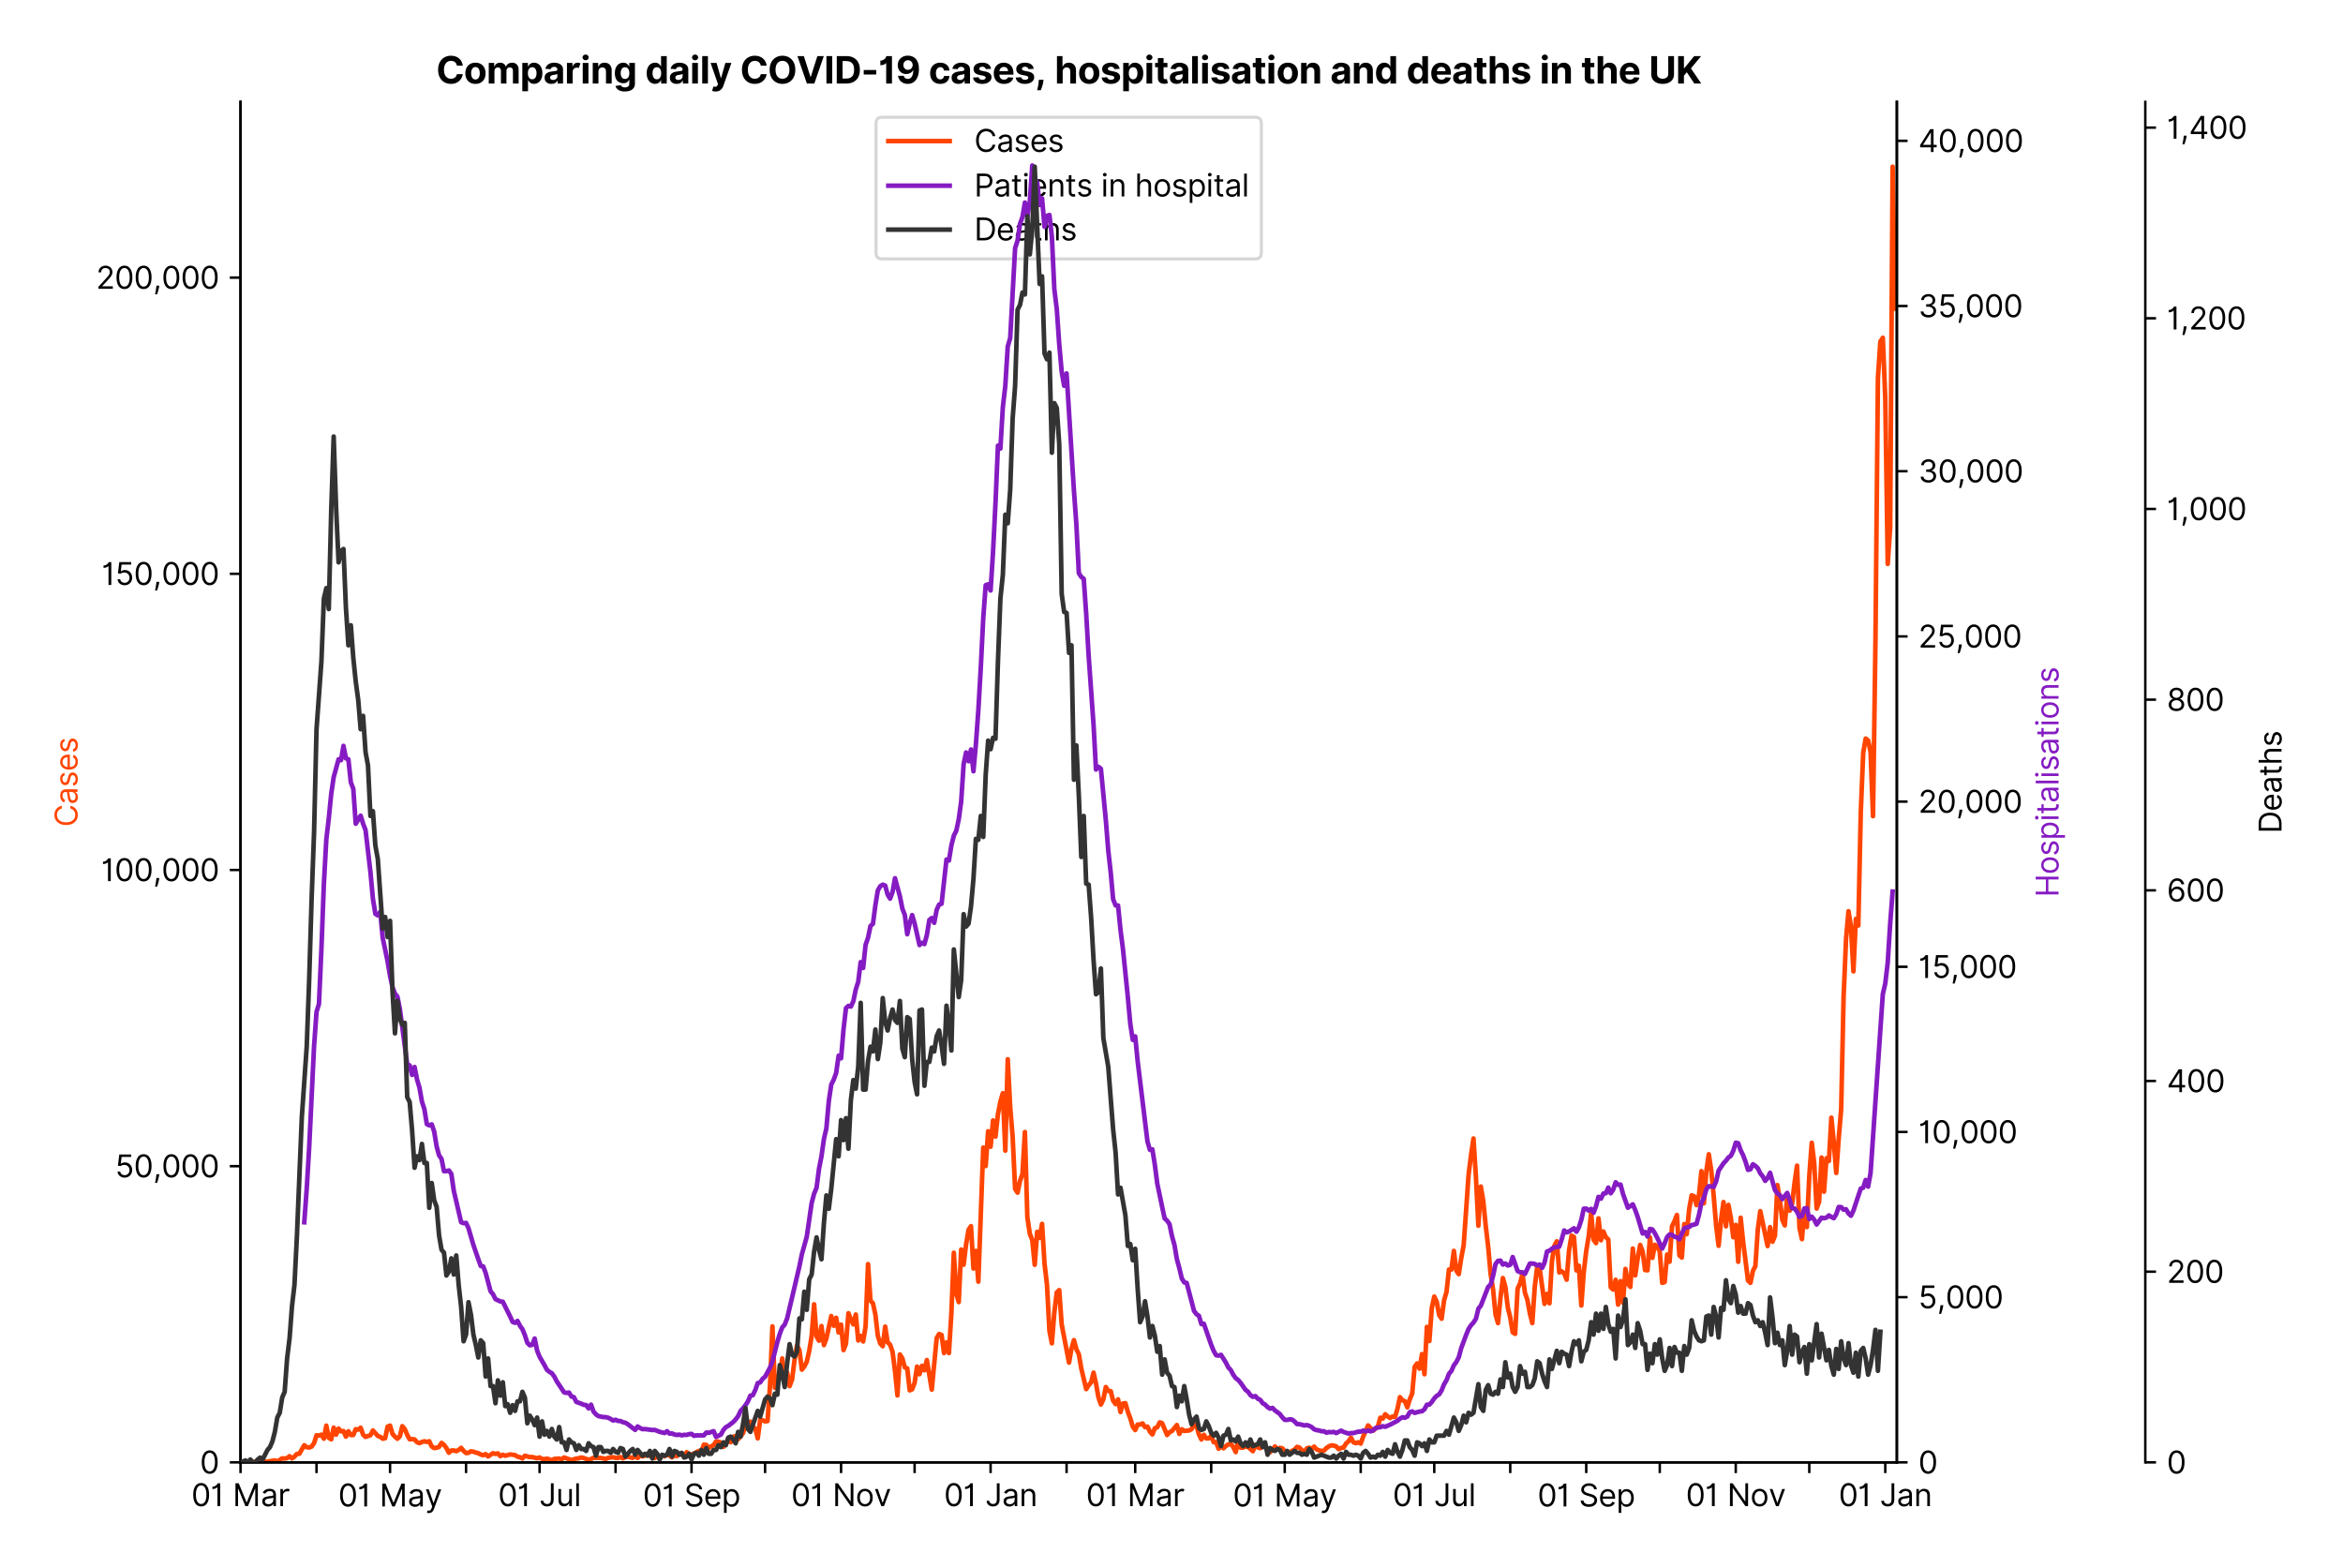 <?xml version="1.0" encoding="utf-8" standalone="no"?>
<!DOCTYPE svg PUBLIC "-//W3C//DTD SVG 1.1//EN"
  "http://www.w3.org/Graphics/SVG/1.1/DTD/svg11.dtd">
<svg xmlns:xlink="http://www.w3.org/1999/xlink" viewBox="0 0 763.873 511.234" xmlns="http://www.w3.org/2000/svg" version="1.1">
 <defs>
  <style type="text/css">*{stroke-linejoin: round; stroke-linecap: butt}</style>
 </defs>
 <g id="figure_1">
  <g id="patch_1">
   <path d="M 0 511.234 
L 763.873 511.234 
L 763.873 0 
L 0 0 
z
" style="fill: #ffffff"/>
  </g>
  <g id="axes_1">
   <g id="patch_2">
    <path d="M 78.419 476.745 
L 618.419 476.745 
L 618.419 33.225 
L 78.419 33.225 
z
" style="fill: #ffffff"/>
   </g>
   <g id="matplotlib.axis_1">
    <g id="xtick_1">
     <g id="line2d_1">
      <defs>
       <path id="mf442886893" d="M 0 0 
L 0 3.5 
" style="stroke: #000000; stroke-width: 0.8"/>
      </defs>
      <g>
       <use xlink:href="#mf442886893" x="78.419" y="476.745" style="stroke: #000000; stroke-width: 0.8"/>
      </g>
     </g>
     <g id="text_1">
      <!-- 01 Mar -->
      <g transform="translate(62.382 491.018)scale(0.1 -0.1)">
       <defs>
        <path id="Inter-Regular-30" d="M 2000 -64 
Q 1230 -64 806 561 
Q 382 1186 382 2327 
Q 382 3459 809 4088 
Q 1236 4718 2000 4718 
Q 2764 4718 3191 4088 
Q 3618 3459 3618 2327 
Q 3618 1186 3194 561 
Q 2771 -64 2000 -64 
z
M 2000 436 
Q 2509 436 2791 927 
Q 3073 1418 3073 2327 
Q 3073 3234 2789 3730 
Q 2505 4227 2000 4227 
Q 1496 4227 1211 3730 
Q 927 3234 927 2327 
Q 927 1418 1210 927 
Q 1493 436 2000 436 
z
" transform="scale(0.016)"/>
        <path id="Inter-Regular-31" d="M 1973 4655 
L 1973 0 
L 1409 0 
L 1409 3836 
L 1373 3836 
Q 1341 3773 1209 3692 
Q 1077 3611 868 3551 
Q 659 3491 391 3491 
L 391 3964 
Q 661 3964 859 4061 
Q 1057 4159 1190 4291 
Q 1323 4423 1392 4529 
Q 1461 4636 1473 4655 
L 1973 4655 
z
" transform="scale(0.016)"/>
        <path id="Inter-Regular-20" transform="scale(0.016)"/>
        <path id="Inter-Regular-4d" d="M 564 4655 
L 1236 4655 
L 2818 791 
L 2873 791 
L 4455 4655 
L 5127 4655 
L 5127 0 
L 4600 0 
L 4600 3536 
L 4555 3536 
L 3100 0 
L 2591 0 
L 1136 3536 
L 1091 3536 
L 1091 0 
L 564 0 
L 564 4655 
z
" transform="scale(0.016)"/>
        <path id="Inter-Regular-61" d="M 1518 -82 
Q 1186 -82 916 44 
Q 646 170 486 410 
Q 327 650 327 991 
Q 327 1291 445 1478 
Q 564 1666 761 1773 
Q 959 1880 1199 1933 
Q 1439 1986 1682 2018 
Q 2000 2059 2199 2080 
Q 2398 2102 2490 2154 
Q 2582 2207 2582 2336 
L 2582 2355 
Q 2582 2691 2399 2877 
Q 2216 3064 1846 3064 
Q 1461 3064 1243 2895 
Q 1025 2727 936 2536 
L 427 2718 
Q 564 3036 792 3214 
Q 1021 3393 1292 3464 
Q 1564 3536 1827 3536 
Q 1996 3536 2215 3496 
Q 2434 3457 2640 3334 
Q 2846 3211 2982 2963 
Q 3118 2716 3118 2300 
L 3118 0 
L 2582 0 
L 2582 473 
L 2555 473 
Q 2500 359 2373 229 
Q 2246 100 2034 9 
Q 1823 -82 1518 -82 
z
M 1600 400 
Q 1918 400 2137 525 
Q 2357 650 2469 847 
Q 2582 1045 2582 1264 
L 2582 1755 
Q 2548 1714 2433 1681 
Q 2318 1648 2169 1624 
Q 2021 1600 1881 1583 
Q 1741 1566 1655 1555 
Q 1446 1527 1265 1467 
Q 1084 1407 974 1287 
Q 864 1168 864 964 
Q 864 684 1072 542 
Q 1280 400 1600 400 
z
" transform="scale(0.016)"/>
        <path id="Inter-Regular-72" d="M 491 0 
L 491 3491 
L 1009 3491 
L 1009 2964 
L 1046 2964 
Q 1139 3223 1389 3384 
Q 1639 3545 1955 3545 
Q 2100 3545 2209 3511 
Q 2318 3477 2400 3418 
L 2218 2964 
Q 2161 2993 2085 3010 
Q 2009 3027 1909 3027 
Q 1527 3027 1277 2794 
Q 1027 2561 1027 2209 
L 1027 0 
L 491 0 
z
" transform="scale(0.016)"/>
       </defs>
       <use xlink:href="#Inter-Regular-30"/>
       <use xlink:href="#Inter-Regular-31" x="62.5"/>
       <use xlink:href="#Inter-Regular-20" x="106.676"/>
       <use xlink:href="#Inter-Regular-4d" x="134.801"/>
       <use xlink:href="#Inter-Regular-61" x="225.994"/>
       <use xlink:href="#Inter-Regular-72" x="282.386"/>
      </g>
     </g>
    </g>
    <g id="xtick_2">
     <g id="line2d_2">
      <g>
       <use xlink:href="#mf442886893" x="103.192" y="476.745" style="stroke: #000000; stroke-width: 0.8"/>
      </g>
     </g>
    </g>
    <g id="xtick_3">
     <g id="line2d_3">
      <g>
       <use xlink:href="#mf442886893" x="127.167" y="476.745" style="stroke: #000000; stroke-width: 0.8"/>
      </g>
     </g>
     <g id="text_2">
      <!-- 01 May -->
      <g transform="translate(110.263 491.117)scale(0.1 -0.1)">
       <defs>
        <path id="Inter-Regular-79" d="M 818 -1355 
Q 682 -1355 575 -1333 
Q 468 -1311 427 -1291 
L 564 -818 
Q 857 -893 1053 -814 
Q 1250 -736 1391 -345 
L 1509 -18 
L 218 3491 
L 800 3491 
L 1764 709 
L 1800 709 
L 2764 3491 
L 3346 3491 
L 1846 -564 
Q 1550 -1355 818 -1355 
z
" transform="scale(0.016)"/>
       </defs>
       <use xlink:href="#Inter-Regular-30"/>
       <use xlink:href="#Inter-Regular-31" x="62.5"/>
       <use xlink:href="#Inter-Regular-20" x="106.676"/>
       <use xlink:href="#Inter-Regular-4d" x="134.801"/>
       <use xlink:href="#Inter-Regular-61" x="225.994"/>
       <use xlink:href="#Inter-Regular-79" x="282.386"/>
      </g>
     </g>
    </g>
    <g id="xtick_4">
     <g id="line2d_4">
      <g>
       <use xlink:href="#mf442886893" x="151.94" y="476.745" style="stroke: #000000; stroke-width: 0.8"/>
      </g>
     </g>
    </g>
    <g id="xtick_5">
     <g id="line2d_5">
      <g>
       <use xlink:href="#mf442886893" x="175.914" y="476.745" style="stroke: #000000; stroke-width: 0.8"/>
      </g>
     </g>
     <g id="text_3">
      <!-- 01 Jul -->
      <g transform="translate(162.371 491.018)scale(0.1 -0.1)">
       <defs>
        <path id="Inter-Regular-4a" d="M 2346 4655 
L 2909 4655 
L 2909 1327 
Q 2909 657 2549 296 
Q 2189 -64 1582 -64 
Q 1200 -64 902 76 
Q 605 216 434 475 
Q 264 734 264 1091 
L 818 1091 
Q 818 795 1034 615 
Q 1250 436 1582 436 
Q 1948 436 2147 664 
Q 2346 893 2346 1327 
L 2346 4655 
z
" transform="scale(0.016)"/>
        <path id="Inter-Regular-75" d="M 2691 1427 
L 2691 3491 
L 3227 3491 
L 3227 0 
L 2691 0 
L 2691 591 
L 2655 591 
Q 2532 325 2273 140 
Q 2014 -45 1618 -45 
Q 1127 -45 809 280 
Q 491 605 491 1273 
L 491 3491 
L 1027 3491 
L 1027 1309 
Q 1027 927 1242 700 
Q 1457 473 1791 473 
Q 1991 473 2199 575 
Q 2407 677 2549 888 
Q 2691 1100 2691 1427 
z
" transform="scale(0.016)"/>
        <path id="Inter-Regular-6c" d="M 1027 4655 
L 1027 0 
L 491 0 
L 491 4655 
L 1027 4655 
z
" transform="scale(0.016)"/>
       </defs>
       <use xlink:href="#Inter-Regular-30"/>
       <use xlink:href="#Inter-Regular-31" x="62.5"/>
       <use xlink:href="#Inter-Regular-20" x="106.676"/>
       <use xlink:href="#Inter-Regular-4a" x="134.801"/>
       <use xlink:href="#Inter-Regular-75" x="189.063"/>
       <use xlink:href="#Inter-Regular-6c" x="247.159"/>
      </g>
     </g>
    </g>
    <g id="xtick_6">
     <g id="line2d_6">
      <g>
       <use xlink:href="#mf442886893" x="200.688" y="476.745" style="stroke: #000000; stroke-width: 0.8"/>
      </g>
     </g>
    </g>
    <g id="xtick_7">
     <g id="line2d_7">
      <g>
       <use xlink:href="#mf442886893" x="225.461" y="476.745" style="stroke: #000000; stroke-width: 0.8"/>
      </g>
     </g>
     <g id="text_4">
      <!-- 01 Sep -->
      <g transform="translate(209.574 491.117)scale(0.1 -0.1)">
       <defs>
        <path id="Inter-Regular-53" d="M 3109 3491 
Q 3068 3836 2777 4027 
Q 2486 4218 2064 4218 
Q 1600 4218 1318 3999 
Q 1036 3780 1036 3445 
Q 1036 3195 1189 3042 
Q 1343 2889 1553 2803 
Q 1764 2718 1936 2673 
L 2409 2545 
Q 2591 2498 2815 2414 
Q 3039 2330 3244 2185 
Q 3450 2041 3584 1816 
Q 3718 1591 3718 1264 
Q 3718 886 3521 581 
Q 3325 277 2949 97 
Q 2573 -82 2036 -82 
Q 1286 -82 845 272 
Q 405 627 364 1200 
L 946 1200 
Q 968 936 1124 764 
Q 1280 593 1519 510 
Q 1759 427 2036 427 
Q 2359 427 2616 533 
Q 2873 639 3023 828 
Q 3173 1018 3173 1273 
Q 3173 1505 3043 1650 
Q 2914 1795 2702 1886 
Q 2491 1977 2246 2045 
L 1673 2209 
Q 1127 2366 809 2657 
Q 491 2948 491 3418 
Q 491 3809 703 4101 
Q 916 4393 1276 4555 
Q 1636 4718 2082 4718 
Q 2532 4718 2882 4558 
Q 3232 4398 3437 4120 
Q 3643 3843 3655 3491 
L 3109 3491 
z
" transform="scale(0.016)"/>
        <path id="Inter-Regular-65" d="M 1955 -73 
Q 1450 -73 1085 151 
Q 721 375 524 778 
Q 327 1182 327 1718 
Q 327 2255 524 2665 
Q 721 3075 1074 3305 
Q 1427 3536 1900 3536 
Q 2173 3536 2439 3445 
Q 2705 3355 2923 3151 
Q 3141 2948 3270 2614 
Q 3400 2280 3400 1791 
L 3400 1564 
L 866 1564 
Q 884 1005 1183 707 
Q 1482 409 1955 409 
Q 2271 409 2498 545 
Q 2725 682 2827 955 
L 3346 809 
Q 3223 414 2854 170 
Q 2486 -73 1955 -73 
z
M 866 2027 
L 2855 2027 
Q 2855 2470 2595 2762 
Q 2336 3055 1900 3055 
Q 1593 3055 1368 2911 
Q 1143 2768 1013 2533 
Q 884 2298 866 2027 
z
" transform="scale(0.016)"/>
        <path id="Inter-Regular-70" d="M 491 -1309 
L 491 3491 
L 1009 3491 
L 1009 2936 
L 1073 2936 
Q 1132 3027 1237 3169 
Q 1343 3311 1542 3423 
Q 1741 3536 2082 3536 
Q 2523 3536 2859 3315 
Q 3196 3095 3384 2690 
Q 3573 2286 3573 1736 
Q 3573 1182 3384 776 
Q 3196 370 2861 148 
Q 2527 -73 2091 -73 
Q 1755 -73 1552 39 
Q 1350 152 1241 296 
Q 1132 441 1073 536 
L 1027 536 
L 1027 -1309 
L 491 -1309 
z
M 1018 1745 
Q 1018 1152 1276 780 
Q 1534 409 2018 409 
Q 2355 409 2581 587 
Q 2807 766 2921 1069 
Q 3036 1373 3036 1745 
Q 3036 2114 2923 2410 
Q 2811 2707 2585 2881 
Q 2359 3055 2018 3055 
Q 1527 3055 1272 2693 
Q 1018 2332 1018 1745 
z
" transform="scale(0.016)"/>
       </defs>
       <use xlink:href="#Inter-Regular-30"/>
       <use xlink:href="#Inter-Regular-31" x="62.5"/>
       <use xlink:href="#Inter-Regular-20" x="106.676"/>
       <use xlink:href="#Inter-Regular-53" x="134.801"/>
       <use xlink:href="#Inter-Regular-65" x="198.58"/>
       <use xlink:href="#Inter-Regular-70" x="256.818"/>
      </g>
     </g>
    </g>
    <g id="xtick_8">
     <g id="line2d_8">
      <g>
       <use xlink:href="#mf442886893" x="249.436" y="476.745" style="stroke: #000000; stroke-width: 0.8"/>
      </g>
     </g>
    </g>
    <g id="xtick_9">
     <g id="line2d_9">
      <g>
       <use xlink:href="#mf442886893" x="274.209" y="476.745" style="stroke: #000000; stroke-width: 0.8"/>
      </g>
     </g>
     <g id="text_5">
      <!-- 01 Nov -->
      <g transform="translate(257.938 491.018)scale(0.1 -0.1)">
       <defs>
        <path id="Inter-Regular-4e" d="M 4255 4655 
L 4255 0 
L 3709 0 
L 1173 3655 
L 1127 3655 
L 1127 0 
L 564 0 
L 564 4655 
L 1109 4655 
L 3655 991 
L 3700 991 
L 3700 4655 
L 4255 4655 
z
" transform="scale(0.016)"/>
        <path id="Inter-Regular-6f" d="M 1909 -73 
Q 1436 -73 1080 152 
Q 725 377 526 781 
Q 327 1186 327 1727 
Q 327 2273 526 2679 
Q 725 3086 1080 3311 
Q 1436 3536 1909 3536 
Q 2382 3536 2737 3311 
Q 3093 3086 3292 2679 
Q 3491 2273 3491 1727 
Q 3491 1186 3292 781 
Q 3093 377 2737 152 
Q 2382 -73 1909 -73 
z
M 1909 409 
Q 2268 409 2500 593 
Q 2732 777 2843 1077 
Q 2955 1377 2955 1727 
Q 2955 2077 2843 2379 
Q 2732 2682 2500 2868 
Q 2268 3055 1909 3055 
Q 1550 3055 1318 2868 
Q 1086 2682 975 2379 
Q 864 2077 864 1727 
Q 864 1377 975 1077 
Q 1086 777 1318 593 
Q 1550 409 1909 409 
z
" transform="scale(0.016)"/>
        <path id="Inter-Regular-76" d="M 3346 3491 
L 2055 0 
L 1509 0 
L 218 3491 
L 800 3491 
L 1764 709 
L 1800 709 
L 2764 3491 
L 3346 3491 
z
" transform="scale(0.016)"/>
       </defs>
       <use xlink:href="#Inter-Regular-30"/>
       <use xlink:href="#Inter-Regular-31" x="62.5"/>
       <use xlink:href="#Inter-Regular-20" x="106.676"/>
       <use xlink:href="#Inter-Regular-4e" x="134.801"/>
       <use xlink:href="#Inter-Regular-6f" x="210.085"/>
       <use xlink:href="#Inter-Regular-76" x="269.744"/>
      </g>
     </g>
    </g>
    <g id="xtick_10">
     <g id="line2d_10">
      <g>
       <use xlink:href="#mf442886893" x="298.184" y="476.745" style="stroke: #000000; stroke-width: 0.8"/>
      </g>
     </g>
    </g>
    <g id="xtick_11">
     <g id="line2d_11">
      <g>
       <use xlink:href="#mf442886893" x="322.957" y="476.745" style="stroke: #000000; stroke-width: 0.8"/>
      </g>
     </g>
     <g id="text_6">
      <!-- 01 Jan -->
      <g transform="translate(307.758 491.018)scale(0.1 -0.1)">
       <defs>
        <path id="Inter-Regular-6e" d="M 1027 2100 
L 1027 0 
L 491 0 
L 491 3491 
L 1009 3491 
L 1009 2945 
L 1055 2945 
Q 1177 3211 1427 3373 
Q 1677 3536 2073 3536 
Q 2602 3536 2928 3211 
Q 3255 2886 3255 2218 
L 3255 0 
L 2718 0 
L 2718 2182 
Q 2718 2593 2504 2824 
Q 2291 3055 1918 3055 
Q 1534 3055 1280 2806 
Q 1027 2557 1027 2100 
z
" transform="scale(0.016)"/>
       </defs>
       <use xlink:href="#Inter-Regular-30"/>
       <use xlink:href="#Inter-Regular-31" x="62.5"/>
       <use xlink:href="#Inter-Regular-20" x="106.676"/>
       <use xlink:href="#Inter-Regular-4a" x="134.801"/>
       <use xlink:href="#Inter-Regular-61" x="189.063"/>
       <use xlink:href="#Inter-Regular-6e" x="245.455"/>
      </g>
     </g>
    </g>
    <g id="xtick_12">
     <g id="line2d_12">
      <g>
       <use xlink:href="#mf442886893" x="347.731" y="476.745" style="stroke: #000000; stroke-width: 0.8"/>
      </g>
     </g>
    </g>
    <g id="xtick_13">
     <g id="line2d_13">
      <g>
       <use xlink:href="#mf442886893" x="370.107" y="476.745" style="stroke: #000000; stroke-width: 0.8"/>
      </g>
     </g>
     <g id="text_7">
      <!-- 01 Mar -->
      <g transform="translate(354.07 491.018)scale(0.1 -0.1)">
       <use xlink:href="#Inter-Regular-30"/>
       <use xlink:href="#Inter-Regular-31" x="62.5"/>
       <use xlink:href="#Inter-Regular-20" x="106.676"/>
       <use xlink:href="#Inter-Regular-4d" x="134.801"/>
       <use xlink:href="#Inter-Regular-61" x="225.994"/>
       <use xlink:href="#Inter-Regular-72" x="282.386"/>
      </g>
     </g>
    </g>
    <g id="xtick_14">
     <g id="line2d_14">
      <g>
       <use xlink:href="#mf442886893" x="394.88" y="476.745" style="stroke: #000000; stroke-width: 0.8"/>
      </g>
     </g>
    </g>
    <g id="xtick_15">
     <g id="line2d_15">
      <g>
       <use xlink:href="#mf442886893" x="418.855" y="476.745" style="stroke: #000000; stroke-width: 0.8"/>
      </g>
     </g>
     <g id="text_8">
      <!-- 01 May -->
      <g transform="translate(401.952 491.117)scale(0.1 -0.1)">
       <use xlink:href="#Inter-Regular-30"/>
       <use xlink:href="#Inter-Regular-31" x="62.5"/>
       <use xlink:href="#Inter-Regular-20" x="106.676"/>
       <use xlink:href="#Inter-Regular-4d" x="134.801"/>
       <use xlink:href="#Inter-Regular-61" x="225.994"/>
       <use xlink:href="#Inter-Regular-79" x="282.386"/>
      </g>
     </g>
    </g>
    <g id="xtick_16">
     <g id="line2d_16">
      <g>
       <use xlink:href="#mf442886893" x="443.628" y="476.745" style="stroke: #000000; stroke-width: 0.8"/>
      </g>
     </g>
    </g>
    <g id="xtick_17">
     <g id="line2d_17">
      <g>
       <use xlink:href="#mf442886893" x="467.603" y="476.745" style="stroke: #000000; stroke-width: 0.8"/>
      </g>
     </g>
     <g id="text_9">
      <!-- 01 Jul -->
      <g transform="translate(454.059 491.018)scale(0.1 -0.1)">
       <use xlink:href="#Inter-Regular-30"/>
       <use xlink:href="#Inter-Regular-31" x="62.5"/>
       <use xlink:href="#Inter-Regular-20" x="106.676"/>
       <use xlink:href="#Inter-Regular-4a" x="134.801"/>
       <use xlink:href="#Inter-Regular-75" x="189.063"/>
       <use xlink:href="#Inter-Regular-6c" x="247.159"/>
      </g>
     </g>
    </g>
    <g id="xtick_18">
     <g id="line2d_18">
      <g>
       <use xlink:href="#mf442886893" x="492.376" y="476.745" style="stroke: #000000; stroke-width: 0.8"/>
      </g>
     </g>
    </g>
    <g id="xtick_19">
     <g id="line2d_19">
      <g>
       <use xlink:href="#mf442886893" x="517.15" y="476.745" style="stroke: #000000; stroke-width: 0.8"/>
      </g>
     </g>
     <g id="text_10">
      <!-- 01 Sep -->
      <g transform="translate(501.262 491.117)scale(0.1 -0.1)">
       <use xlink:href="#Inter-Regular-30"/>
       <use xlink:href="#Inter-Regular-31" x="62.5"/>
       <use xlink:href="#Inter-Regular-20" x="106.676"/>
       <use xlink:href="#Inter-Regular-53" x="134.801"/>
       <use xlink:href="#Inter-Regular-65" x="198.58"/>
       <use xlink:href="#Inter-Regular-70" x="256.818"/>
      </g>
     </g>
    </g>
    <g id="xtick_20">
     <g id="line2d_20">
      <g>
       <use xlink:href="#mf442886893" x="541.124" y="476.745" style="stroke: #000000; stroke-width: 0.8"/>
      </g>
     </g>
    </g>
    <g id="xtick_21">
     <g id="line2d_21">
      <g>
       <use xlink:href="#mf442886893" x="565.897" y="476.745" style="stroke: #000000; stroke-width: 0.8"/>
      </g>
     </g>
     <g id="text_11">
      <!-- 01 Nov -->
      <g transform="translate(549.626 491.018)scale(0.1 -0.1)">
       <use xlink:href="#Inter-Regular-30"/>
       <use xlink:href="#Inter-Regular-31" x="62.5"/>
       <use xlink:href="#Inter-Regular-20" x="106.676"/>
       <use xlink:href="#Inter-Regular-4e" x="134.801"/>
       <use xlink:href="#Inter-Regular-6f" x="210.085"/>
       <use xlink:href="#Inter-Regular-76" x="269.744"/>
      </g>
     </g>
    </g>
    <g id="xtick_22">
     <g id="line2d_22">
      <g>
       <use xlink:href="#mf442886893" x="589.872" y="476.745" style="stroke: #000000; stroke-width: 0.8"/>
      </g>
     </g>
    </g>
    <g id="xtick_23">
     <g id="line2d_23">
      <g>
       <use xlink:href="#mf442886893" x="614.645" y="476.745" style="stroke: #000000; stroke-width: 0.8"/>
      </g>
     </g>
     <g id="text_12">
      <!-- 01 Jan -->
      <g transform="translate(599.446 491.018)scale(0.1 -0.1)">
       <use xlink:href="#Inter-Regular-30"/>
       <use xlink:href="#Inter-Regular-31" x="62.5"/>
       <use xlink:href="#Inter-Regular-20" x="106.676"/>
       <use xlink:href="#Inter-Regular-4a" x="134.801"/>
       <use xlink:href="#Inter-Regular-61" x="189.063"/>
       <use xlink:href="#Inter-Regular-6e" x="245.455"/>
      </g>
     </g>
    </g>
   </g>
   <g id="matplotlib.axis_2">
    <g id="ytick_1">
     <g id="line2d_24">
      <defs>
       <path id="m5474af494f" d="M 0 0 
L -3.5 0 
" style="stroke: #000000; stroke-width: 0.8"/>
      </defs>
      <g>
       <use xlink:href="#m5474af494f" x="78.419" y="476.745" style="stroke: #000000; stroke-width: 0.8"/>
      </g>
     </g>
     <g id="text_13">
      <!-- 0 -->
      <g transform="translate(65.169 480.382)scale(0.1 -0.1)">
       <use xlink:href="#Inter-Regular-30"/>
      </g>
     </g>
    </g>
    <g id="ytick_2">
     <g id="line2d_25">
      <g>
       <use xlink:href="#m5474af494f" x="78.419" y="380.185" style="stroke: #000000; stroke-width: 0.8"/>
      </g>
     </g>
     <g id="text_14">
      <!-- 50,000 -->
      <g transform="translate(37.541 383.822)scale(0.1 -0.1)">
       <defs>
        <path id="Inter-Regular-35" d="M 1936 -64 
Q 1536 -64 1216 95 
Q 896 255 702 532 
Q 509 809 491 1164 
L 1036 1164 
Q 1068 848 1324 642 
Q 1580 436 1936 436 
Q 2223 436 2447 570 
Q 2671 705 2799 940 
Q 2927 1175 2927 1473 
Q 2927 1777 2794 2017 
Q 2661 2257 2429 2395 
Q 2198 2534 1900 2536 
Q 1686 2539 1461 2472 
Q 1236 2405 1091 2300 
L 564 2364 
L 846 4655 
L 3264 4655 
L 3264 4155 
L 1318 4155 
L 1155 2782 
L 1182 2782 
Q 1325 2895 1541 2970 
Q 1757 3045 1991 3045 
Q 2418 3045 2753 2842 
Q 3089 2639 3281 2286 
Q 3473 1934 3473 1482 
Q 3473 1036 3274 687 
Q 3075 339 2727 137 
Q 2380 -64 1936 -64 
z
" transform="scale(0.016)"/>
        <path id="Inter-Regular-2c" d="M 1291 636 
L 1255 391 
Q 1216 132 1137 -163 
Q 1059 -459 975 -720 
Q 891 -982 836 -1136 
L 427 -1136 
Q 457 -991 504 -752 
Q 552 -514 601 -219 
Q 650 75 682 382 
L 709 636 
L 1291 636 
z
" transform="scale(0.016)"/>
       </defs>
       <use xlink:href="#Inter-Regular-35"/>
       <use xlink:href="#Inter-Regular-30" x="60.795"/>
       <use xlink:href="#Inter-Regular-2c" x="123.295"/>
       <use xlink:href="#Inter-Regular-30" x="151.278"/>
       <use xlink:href="#Inter-Regular-30" x="213.778"/>
       <use xlink:href="#Inter-Regular-30" x="276.278"/>
      </g>
     </g>
    </g>
    <g id="ytick_3">
     <g id="line2d_26">
      <g>
       <use xlink:href="#m5474af494f" x="78.419" y="283.625" style="stroke: #000000; stroke-width: 0.8"/>
      </g>
     </g>
     <g id="text_15">
      <!-- 100,000 -->
      <g transform="translate(32.953 287.262)scale(0.1 -0.1)">
       <use xlink:href="#Inter-Regular-31"/>
       <use xlink:href="#Inter-Regular-30" x="44.176"/>
       <use xlink:href="#Inter-Regular-30" x="106.676"/>
       <use xlink:href="#Inter-Regular-2c" x="169.176"/>
       <use xlink:href="#Inter-Regular-30" x="197.159"/>
       <use xlink:href="#Inter-Regular-30" x="259.659"/>
       <use xlink:href="#Inter-Regular-30" x="322.159"/>
      </g>
     </g>
    </g>
    <g id="ytick_4">
     <g id="line2d_27">
      <g>
       <use xlink:href="#m5474af494f" x="78.419" y="187.065" style="stroke: #000000; stroke-width: 0.8"/>
      </g>
     </g>
     <g id="text_16">
      <!-- 150,000 -->
      <g transform="translate(33.123 190.702)scale(0.1 -0.1)">
       <use xlink:href="#Inter-Regular-31"/>
       <use xlink:href="#Inter-Regular-35" x="44.176"/>
       <use xlink:href="#Inter-Regular-30" x="104.972"/>
       <use xlink:href="#Inter-Regular-2c" x="167.472"/>
       <use xlink:href="#Inter-Regular-30" x="195.455"/>
       <use xlink:href="#Inter-Regular-30" x="257.955"/>
       <use xlink:href="#Inter-Regular-30" x="320.455"/>
      </g>
     </g>
    </g>
    <g id="ytick_5">
     <g id="line2d_28">
      <g>
       <use xlink:href="#m5474af494f" x="78.419" y="90.505" style="stroke: #000000; stroke-width: 0.8"/>
      </g>
     </g>
     <g id="text_17">
      <!-- 200,000 -->
      <g transform="translate(31.319 94.142)scale(0.1 -0.1)">
       <defs>
        <path id="Inter-Regular-32" d="M 482 0 
L 482 409 
L 2018 2091 
Q 2289 2386 2464 2605 
Q 2639 2825 2724 3019 
Q 2809 3214 2809 3427 
Q 2809 3795 2553 4011 
Q 2298 4227 1918 4227 
Q 1514 4227 1275 3985 
Q 1036 3743 1036 3345 
L 500 3345 
Q 500 3755 688 4064 
Q 877 4373 1203 4545 
Q 1530 4718 1936 4718 
Q 2346 4718 2661 4545 
Q 2977 4373 3156 4079 
Q 3336 3786 3336 3427 
Q 3336 3170 3244 2926 
Q 3152 2682 2926 2383 
Q 2700 2084 2300 1655 
L 1255 536 
L 1255 500 
L 3418 500 
L 3418 0 
L 482 0 
z
" transform="scale(0.016)"/>
       </defs>
       <use xlink:href="#Inter-Regular-32"/>
       <use xlink:href="#Inter-Regular-30" x="60.511"/>
       <use xlink:href="#Inter-Regular-30" x="123.011"/>
       <use xlink:href="#Inter-Regular-2c" x="185.511"/>
       <use xlink:href="#Inter-Regular-30" x="213.494"/>
       <use xlink:href="#Inter-Regular-30" x="275.994"/>
       <use xlink:href="#Inter-Regular-30" x="338.494"/>
      </g>
     </g>
    </g>
    <g id="text_18">
     <!-- Cases -->
     <g style="fill: #ff4500" transform="translate(25.273 269.581)rotate(-90)scale(0.1 -0.1)">
      <defs>
       <path id="Inter-Regular-43" d="M 4309 3200 
L 3746 3200 
Q 3677 3523 3484 3743 
Q 3291 3964 3018 4077 
Q 2746 4191 2436 4191 
Q 2014 4191 1672 3977 
Q 1330 3764 1128 3348 
Q 927 2932 927 2327 
Q 927 1723 1128 1307 
Q 1330 891 1672 677 
Q 2014 464 2436 464 
Q 2746 464 3018 577 
Q 3291 691 3484 911 
Q 3677 1132 3746 1455 
L 4309 1455 
Q 4223 977 3957 637 
Q 3691 298 3298 117 
Q 2905 -64 2436 -64 
Q 1841 -64 1377 227 
Q 914 518 648 1054 
Q 382 1591 382 2327 
Q 382 3064 648 3600 
Q 914 4136 1377 4427 
Q 1841 4718 2436 4718 
Q 2905 4718 3298 4537 
Q 3691 4357 3957 4017 
Q 4223 3677 4309 3200 
z
" transform="scale(0.016)"/>
       <path id="Inter-Regular-73" d="M 2964 2709 
L 2482 2573 
Q 2411 2755 2245 2914 
Q 2080 3073 1727 3073 
Q 1407 3073 1194 2926 
Q 982 2780 982 2555 
Q 982 2355 1127 2239 
Q 1273 2123 1582 2045 
L 2100 1918 
Q 3027 1691 3027 973 
Q 3027 673 2855 436 
Q 2684 200 2377 63 
Q 2071 -73 1664 -73 
Q 1130 -73 780 159 
Q 430 391 336 836 
L 846 964 
Q 989 400 1655 400 
Q 2030 400 2251 560 
Q 2473 720 2473 945 
Q 2473 1316 1955 1436 
L 1373 1573 
Q 893 1686 669 1926 
Q 446 2166 446 2527 
Q 446 2823 613 3050 
Q 780 3277 1069 3406 
Q 1359 3536 1727 3536 
Q 2246 3536 2542 3309 
Q 2839 3082 2964 2709 
z
" transform="scale(0.016)"/>
      </defs>
      <use xlink:href="#Inter-Regular-43"/>
      <use xlink:href="#Inter-Regular-61" x="72.727"/>
      <use xlink:href="#Inter-Regular-73" x="129.119"/>
      <use xlink:href="#Inter-Regular-65" x="181.392"/>
      <use xlink:href="#Inter-Regular-73" x="239.631"/>
     </g>
    </g>
   </g>
   <g id="line2d_29">
    <path d="M 54.444 476.741 
L 76.021 476.745 
L 87.209 476.486 
L 89.607 476.108 
L 90.406 476.451 
L 92.004 475.44 
L 92.803 475.503 
L 93.603 475.366 
L 94.402 474.746 
L 95.201 475.461 
L 96 474.878 
L 96.799 473.989 
L 97.598 473.941 
L 99.197 471.164 
L 99.996 471.809 
L 100.795 471.913 
L 101.594 471.598 
L 102.393 470.469 
L 103.192 467.925 
L 103.991 468.012 
L 104.791 467.722 
L 105.59 469.02 
L 106.389 464.773 
L 107.188 468.744 
L 107.987 469.236 
L 108.786 465.419 
L 109.585 467.717 
L 110.385 465.726 
L 111.184 466.637 
L 111.983 466.533 
L 112.782 468.36 
L 113.581 466.602 
L 114.38 467.852 
L 115.179 467.827 
L 115.979 465.932 
L 116.778 466.073 
L 117.577 465.447 
L 118.376 467.715 
L 119.175 468.439 
L 120.773 467.894 
L 121.573 466.344 
L 123.171 468.126 
L 123.97 468.422 
L 124.769 469.028 
L 125.568 468.873 
L 126.367 465.096 
L 127.167 464.77 
L 127.966 467.464 
L 128.765 468.366 
L 129.564 469.049 
L 130.363 468.236 
L 131.162 464.943 
L 131.961 465.903 
L 132.761 467.767 
L 133.56 469.221 
L 134.359 469.169 
L 135.158 469.258 
L 135.957 470.173 
L 136.756 470.484 
L 137.556 470.09 
L 138.355 469.87 
L 139.154 470.08 
L 139.953 469.866 
L 140.752 471.562 
L 141.551 472.087 
L 142.35 471.971 
L 143.15 471.695 
L 143.949 470.397 
L 144.748 471.031 
L 145.547 472.093 
L 146.346 473.607 
L 147.145 472.875 
L 147.944 472.857 
L 148.744 473.101 
L 149.543 472.699 
L 150.342 472.023 
L 151.141 473.006 
L 151.94 473.713 
L 152.739 473.63 
L 153.538 473.132 
L 154.338 473.259 
L 155.137 473.559 
L 155.936 473.738 
L 156.735 474.184 
L 157.534 474.418 
L 158.333 474.066 
L 159.132 474.808 
L 160.731 473.769 
L 161.53 473.993 
L 162.329 473.821 
L 163.128 474.706 
L 163.927 474.275 
L 164.726 474.592 
L 166.325 474.146 
L 167.923 474.387 
L 168.722 474.895 
L 169.521 475.057 
L 170.32 475.484 
L 171.12 474.586 
L 172.718 475.026 
L 173.517 475.005 
L 175.115 475.414 
L 175.914 475.144 
L 176.714 475.633 
L 177.513 475.694 
L 178.312 475.54 
L 179.111 475.748 
L 179.91 476.083 
L 180.709 475.623 
L 182.308 475.505 
L 183.107 475.756 
L 183.906 475.161 
L 185.504 475.721 
L 186.303 475.976 
L 187.902 475.505 
L 188.701 475.418 
L 189.5 475.148 
L 190.299 475.343 
L 191.897 475.886 
L 192.697 475.664 
L 193.496 475.26 
L 195.893 475.306 
L 197.491 475.623 
L 198.291 475.271 
L 199.889 475.046 
L 200.688 475.275 
L 201.487 475.308 
L 202.286 475.011 
L 203.085 475.451 
L 203.885 475.022 
L 204.684 474.91 
L 206.282 475.281 
L 207.081 474.694 
L 207.88 475.316 
L 208.679 474.528 
L 209.479 474.796 
L 210.278 474.565 
L 211.077 473.962 
L 211.876 474.665 
L 212.675 474.737 
L 213.474 475.368 
L 214.273 474.642 
L 215.073 475.177 
L 215.872 474.462 
L 216.671 474.75 
L 217.47 474.258 
L 218.269 474.505 
L 219.068 475.098 
L 219.867 474.458 
L 220.667 474.721 
L 221.466 473.806 
L 222.265 474.281 
L 223.064 474.605 
L 223.863 473.433 
L 224.662 474.03 
L 225.461 474.244 
L 227.859 472.998 
L 228.658 473.244 
L 229.457 470.975 
L 230.256 471.052 
L 231.055 471.994 
L 232.654 471.108 
L 233.453 469.91 
L 234.252 469.992 
L 235.051 470.314 
L 235.85 471.683 
L 236.65 470.749 
L 237.449 469.038 
L 238.248 470.189 
L 239.047 468.398 
L 239.846 468.205 
L 240.645 469.215 
L 241.444 468.31 
L 242.244 467.232 
L 243.043 464.814 
L 243.842 463.933 
L 244.641 463.47 
L 245.44 465.077 
L 246.239 465.751 
L 247.038 468.935 
L 247.838 462.95 
L 248.637 463.018 
L 249.436 463.393 
L 250.235 463.288 
L 251.034 451.887 
L 251.833 432.403 
L 252.632 452.423 
L 253.432 448.661 
L 254.231 449.395 
L 255.03 442.872 
L 255.829 449.971 
L 256.628 447.456 
L 257.427 451.887 
L 258.226 449.762 
L 259.026 443.463 
L 259.825 438.654 
L 260.624 440.091 
L 261.423 446.522 
L 262.222 445.516 
L 263.021 443.949 
L 263.82 440.431 
L 264.62 435.551 
L 265.419 425.205 
L 266.218 435.722 
L 267.017 437.097 
L 267.816 432.304 
L 268.615 438.527 
L 269.414 436.402 
L 271.013 429.042 
L 271.812 432.202 
L 272.611 429.614 
L 273.41 434.423 
L 274.209 431.837 
L 275.008 440.149 
L 275.808 438.086 
L 276.607 428.123 
L 277.406 430.124 
L 278.205 431.773 
L 279.004 428.548 
L 279.803 437.016 
L 280.603 435.514 
L 281.402 437.325 
L 282.201 432.424 
L 283 412.108 
L 283.799 424.021 
L 284.598 424.873 
L 285.397 428.538 
L 286.197 435.489 
L 286.996 438.022 
L 287.795 438.876 
L 288.594 432.492 
L 289.393 437.634 
L 290.192 438.362 
L 290.991 440.705 
L 291.791 446.908 
L 292.59 454.924 
L 293.389 441.572 
L 294.188 442.843 
L 294.987 445.803 
L 295.786 446.095 
L 296.585 453.271 
L 297.385 452.933 
L 298.184 450.809 
L 298.983 445.517 
L 299.782 448.011 
L 300.581 445.27 
L 301.38 446.736 
L 302.179 443.389 
L 303.778 453.026 
L 305.376 436.259 
L 306.175 434.892 
L 306.974 435.22 
L 307.773 441.12 
L 308.573 437.613 
L 309.372 441.114 
L 310.171 428.154 
L 310.97 408.413 
L 311.769 421.692 
L 312.568 424.502 
L 313.367 407.361 
L 314.167 412.312 
L 314.966 405.669 
L 315.765 400.97 
L 316.564 399.734 
L 317.363 413.546 
L 318.162 407.819 
L 318.961 417.841 
L 320.56 374.131 
L 321.359 380.141 
L 322.158 368.806 
L 322.957 373.841 
L 323.756 365.266 
L 324.555 370.548 
L 325.355 363.221 
L 326.154 359.104 
L 326.953 356.389 
L 327.752 375.129 
L 328.551 345.321 
L 329.35 360.995 
L 330.15 370.645 
L 330.949 387.583 
L 331.748 388.812 
L 332.547 384.965 
L 333.346 382.73 
L 334.145 369.059 
L 334.944 396.898 
L 335.744 402.205 
L 336.543 404.257 
L 337.342 412.33 
L 338.141 401.612 
L 338.94 403.568 
L 339.739 398.993 
L 340.538 411.949 
L 341.338 418.801 
L 342.137 433.882 
L 342.936 437.949 
L 343.735 427.87 
L 344.534 421.358 
L 345.333 420.588 
L 346.132 431.796 
L 348.53 444.224 
L 349.329 439.662 
L 350.128 436.897 
L 350.927 439.832 
L 351.726 441.477 
L 352.526 446.145 
L 354.124 452.868 
L 354.923 451.614 
L 355.722 450.685 
L 356.521 447.499 
L 357.32 451.045 
L 358.12 455.556 
L 358.919 457.887 
L 359.718 456.226 
L 360.517 452.184 
L 361.316 453.461 
L 362.115 453.518 
L 362.914 456.649 
L 363.714 457.754 
L 364.513 456.195 
L 365.312 460.351 
L 366.111 457.553 
L 366.91 457.462 
L 367.709 460.285 
L 368.508 462.388 
L 369.308 465.09 
L 370.107 466.21 
L 370.906 464.403 
L 371.705 464.414 
L 372.504 464.051 
L 373.303 465.26 
L 374.103 465.081 
L 374.902 466.747 
L 375.701 467.645 
L 376.5 465.61 
L 377.299 465.301 
L 378.098 463.704 
L 378.897 463.982 
L 380.496 467.827 
L 381.295 466.917 
L 382.094 466.521 
L 383.692 464.573 
L 384.491 467.471 
L 385.291 465.955 
L 386.09 466.486 
L 387.688 466.357 
L 388.487 465.921 
L 389.286 464.391 
L 390.085 464.797 
L 390.885 467.639 
L 391.684 469.287 
L 392.483 467.757 
L 393.282 468.943 
L 394.081 468.92 
L 394.88 468.095 
L 395.679 470.175 
L 396.479 470.134 
L 397.278 472.309 
L 398.077 471.411 
L 398.876 472.151 
L 399.675 471.409 
L 400.474 470.893 
L 401.273 470.662 
L 402.073 471.745 
L 402.872 473.404 
L 403.671 469.854 
L 404.47 471.971 
L 405.269 471.934 
L 406.068 471.585 
L 406.867 471.732 
L 408.466 473.11 
L 409.265 471.023 
L 410.064 471.871 
L 410.863 472.118 
L 411.662 471.475 
L 412.461 471.573 
L 413.261 472.765 
L 414.06 473.439 
L 414.859 472.759 
L 415.658 471.56 
L 416.457 472.562 
L 417.256 472.023 
L 418.055 472.147 
L 418.855 473.062 
L 419.654 473.518 
L 420.453 473.56 
L 421.252 472.987 
L 422.051 472.605 
L 422.85 471.699 
L 423.65 471.936 
L 424.449 472.792 
L 425.248 473.327 
L 426.047 472.193 
L 426.846 471.967 
L 427.645 472.334 
L 428.444 471.614 
L 429.244 472.51 
L 430.043 472.83 
L 430.842 473.026 
L 431.641 472.923 
L 432.44 472.087 
L 433.239 471.538 
L 434.038 471.195 
L 434.838 471.282 
L 435.637 471.542 
L 436.436 472.429 
L 437.235 472.035 
L 438.034 471.931 
L 438.833 470.604 
L 439.632 469.905 
L 440.432 468.669 
L 441.231 470.183 
L 442.03 470.488 
L 442.829 470.212 
L 443.628 470.633 
L 444.427 468.383 
L 446.026 464.698 
L 447.624 466.43 
L 449.222 465.065 
L 450.021 462.184 
L 450.82 462.468 
L 451.62 461.054 
L 452.419 461.801 
L 453.218 462.28 
L 454.017 461.794 
L 454.816 461.927 
L 455.615 459.258 
L 456.414 455.488 
L 457.214 456.514 
L 458.013 456.813 
L 458.812 458.816 
L 459.611 456.211 
L 460.41 454.295 
L 461.209 445.585 
L 462.008 444.488 
L 462.808 446.213 
L 463.607 441.462 
L 464.406 448.016 
L 465.205 432.582 
L 466.004 437.196 
L 466.803 426.402 
L 467.603 422.693 
L 468.402 424.361 
L 469.201 428.687 
L 470 429.917 
L 470.799 423.958 
L 471.598 421.179 
L 472.397 413.888 
L 473.197 413.882 
L 473.996 407.788 
L 474.795 414.238 
L 475.594 415.387 
L 476.393 410.175 
L 477.192 405.947 
L 478.791 382.979 
L 479.59 376.574 
L 480.389 371.159 
L 481.188 383.736 
L 481.987 399.594 
L 482.786 386.832 
L 483.585 391.571 
L 484.385 399.678 
L 485.184 406.471 
L 485.983 415.342 
L 486.782 420.406 
L 487.581 428.562 
L 488.38 431.341 
L 489.179 423.185 
L 489.979 416.652 
L 490.778 419.539 
L 491.577 426.256 
L 492.376 429.489 
L 493.175 434.351 
L 493.974 434.855 
L 494.773 420.138 
L 495.573 418.394 
L 496.372 415.317 
L 497.171 421.489 
L 497.97 423.774 
L 498.769 428.154 
L 499.568 431.342 
L 500.367 419.558 
L 501.167 412.872 
L 501.966 413.595 
L 503.564 425.085 
L 504.363 421.826 
L 505.162 424.888 
L 505.961 411.27 
L 506.761 406.117 
L 507.56 404.684 
L 508.359 414.835 
L 509.158 414.458 
L 509.957 415.113 
L 510.756 417.191 
L 511.555 407.517 
L 512.355 402.817 
L 513.154 403.271 
L 513.953 414.163 
L 514.752 412.637 
L 515.551 425.615 
L 516.35 414.597 
L 517.15 407.815 
L 517.949 403.062 
L 518.748 395.488 
L 519.547 404.174 
L 520.346 405.269 
L 521.145 397.195 
L 521.944 404.346 
L 522.744 401.476 
L 523.543 403.334 
L 524.342 404.089 
L 525.141 419.684 
L 525.94 420.406 
L 526.739 417.216 
L 527.538 425.321 
L 528.338 417.656 
L 529.137 424.774 
L 529.936 413.689 
L 530.735 418.531 
L 531.534 419.558 
L 532.333 407.029 
L 533.132 415.789 
L 533.932 410.196 
L 534.731 405.851 
L 535.53 407.95 
L 536.329 414.043 
L 537.128 414.141 
L 537.927 403.437 
L 538.726 410.068 
L 539.526 405.827 
L 540.325 406.295 
L 541.124 408.039 
L 541.923 418.228 
L 542.722 417.961 
L 543.521 409.004 
L 544.32 411.337 
L 545.12 399.785 
L 545.919 398.143 
L 546.718 396.088 
L 547.517 409.25 
L 548.316 409.976 
L 549.115 399.064 
L 549.914 402.355 
L 550.714 394.136 
L 551.513 389.713 
L 552.312 389.972 
L 553.111 392.886 
L 553.91 389.571 
L 554.709 381.815 
L 555.508 392.278 
L 556.308 381.848 
L 557.107 376.305 
L 557.906 381.541 
L 558.705 389.87 
L 559.504 399.57 
L 560.303 406.127 
L 561.103 397.655 
L 561.902 391.886 
L 562.701 399.802 
L 563.5 392.801 
L 564.299 397.029 
L 565.098 403.342 
L 565.897 399.348 
L 566.697 411.345 
L 567.496 396.988 
L 568.295 404.771 
L 569.893 417.471 
L 570.692 418.22 
L 571.491 414.325 
L 572.291 412.789 
L 573.09 400.793 
L 573.889 394.847 
L 576.286 406.223 
L 577.085 400.067 
L 577.885 404.821 
L 578.684 402.851 
L 579.483 386.351 
L 580.282 391.305 
L 581.081 397.68 
L 581.88 399.489 
L 582.679 390.001 
L 583.479 394.7 
L 584.278 392.398 
L 585.077 385.515 
L 585.876 380.009 
L 586.675 400.333 
L 587.474 403.975 
L 588.273 394.509 
L 589.073 400.045 
L 589.872 383.325 
L 590.671 372.566 
L 591.47 379.057 
L 592.269 393.997 
L 593.068 391.788 
L 593.867 377.367 
L 594.667 388.506 
L 595.466 377.593 
L 596.265 378.511 
L 597.064 364.361 
L 597.863 372.319 
L 598.662 382.398 
L 599.461 371.184 
L 600.261 361.626 
L 601.06 324.933 
L 601.859 306.073 
L 602.658 297.056 
L 603.457 302.13 
L 604.256 316.675 
L 605.055 299.571 
L 605.855 301.722 
L 606.654 264.979 
L 607.453 245.408 
L 608.252 240.779 
L 609.051 241.37 
L 609.85 245.15 
L 610.65 266.095 
L 611.449 208.634 
L 612.248 123.264 
L 613.047 111.337 
L 613.846 110.114 
L 614.645 129.83 
L 615.444 183.853 
L 616.244 172.083 
L 617.043 54.345 
L 617.842 100.649 
L 617.842 100.649 
" clip-path="url(#p9876e8578b)" style="fill: none; stroke: #ff4500; stroke-width: 1.5; stroke-linecap: square"/>
   </g>
   <g id="patch_3">
    <path d="M 78.419 476.745 
L 78.419 33.225 
" style="fill: none; stroke: #000000; stroke-width: 0.8; stroke-linejoin: miter; stroke-linecap: square"/>
   </g>
   <g id="patch_4">
    <path d="M 618.419 476.745 
L 618.419 33.225 
" style="fill: none; stroke: #000000; stroke-width: 0.8; stroke-linejoin: miter; stroke-linecap: square"/>
   </g>
   <g id="patch_5">
    <path d="M 78.419 476.745 
L 618.419 476.745 
" style="fill: none; stroke: #000000; stroke-width: 0.8; stroke-linejoin: miter; stroke-linecap: square"/>
   </g>
   <g id="text_19">
    <!-- Comparing daily COVID-19 cases, hospitalisation and deaths in the UK -->
    <g transform="translate(142.212 27.225)scale(0.12 -0.12)">
     <defs>
      <path id="Inter-Bold-43" d="M 4511 3025 
L 3516 3025 
Q 3459 3409 3188 3628 
Q 2918 3848 2514 3848 
Q 1973 3848 1647 3451 
Q 1321 3055 1321 2327 
Q 1321 1582 1649 1194 
Q 1977 807 2507 807 
Q 2900 807 3173 1012 
Q 3446 1218 3516 1591 
L 4511 1586 
Q 4459 1159 4207 782 
Q 3955 405 3522 170 
Q 3089 -64 2491 -64 
Q 1868 -64 1378 218 
Q 889 500 606 1034 
Q 323 1568 323 2327 
Q 323 3089 609 3623 
Q 896 4157 1386 4437 
Q 1877 4718 2491 4718 
Q 3030 4718 3463 4519 
Q 3896 4320 4172 3942 
Q 4448 3564 4511 3025 
z
" transform="scale(0.016)"/>
      <path id="Inter-Bold-6f" d="M 1964 -68 
Q 1434 -68 1049 158 
Q 664 384 455 789 
Q 246 1195 246 1732 
Q 246 2273 455 2678 
Q 664 3084 1049 3310 
Q 1434 3536 1964 3536 
Q 2493 3536 2878 3310 
Q 3264 3084 3473 2678 
Q 3682 2273 3682 1732 
Q 3682 1195 3473 789 
Q 3264 384 2878 158 
Q 2493 -68 1964 -68 
z
M 1968 682 
Q 2327 682 2512 982 
Q 2698 1282 2698 1739 
Q 2698 2195 2512 2496 
Q 2327 2798 1968 2798 
Q 1602 2798 1416 2496 
Q 1230 2195 1230 1739 
Q 1230 1282 1416 982 
Q 1602 682 1968 682 
z
" transform="scale(0.016)"/>
      <path id="Inter-Bold-6d" d="M 386 0 
L 386 3491 
L 1309 3491 
L 1309 2875 
L 1350 2875 
Q 1459 3184 1715 3360 
Q 1971 3536 2323 3536 
Q 2682 3536 2934 3358 
Q 3186 3180 3271 2875 
L 3307 2875 
Q 3414 3175 3694 3355 
Q 3975 3536 4359 3536 
Q 4848 3536 5153 3226 
Q 5459 2916 5459 2348 
L 5459 0 
L 4493 0 
L 4493 2157 
Q 4493 2448 4338 2593 
Q 4184 2739 3952 2739 
Q 3689 2739 3541 2570 
Q 3393 2402 3393 2132 
L 3393 0 
L 2455 0 
L 2455 2177 
Q 2455 2434 2308 2586 
Q 2161 2739 1923 2739 
Q 1682 2739 1518 2562 
Q 1355 2386 1355 2095 
L 1355 0 
L 386 0 
z
" transform="scale(0.016)"/>
      <path id="Inter-Bold-70" d="M 386 -1309 
L 386 3491 
L 1341 3491 
L 1341 2905 
L 1384 2905 
Q 1450 3048 1570 3193 
Q 1691 3339 1888 3437 
Q 2086 3536 2377 3536 
Q 2761 3536 3081 3337 
Q 3402 3139 3596 2740 
Q 3791 2341 3791 1741 
Q 3791 1157 3602 756 
Q 3414 355 3093 149 
Q 2773 -57 2375 -57 
Q 2093 -57 1896 36 
Q 1700 130 1576 272 
Q 1452 414 1384 559 
L 1355 559 
L 1355 -1309 
L 386 -1309 
z
M 1334 1745 
Q 1334 1280 1526 997 
Q 1718 714 2068 714 
Q 2425 714 2613 1001 
Q 2802 1289 2802 1745 
Q 2802 2200 2614 2483 
Q 2427 2766 2068 2766 
Q 1716 2766 1525 2490 
Q 1334 2214 1334 1745 
z
" transform="scale(0.016)"/>
      <path id="Inter-Bold-61" d="M 1382 -66 
Q 882 -66 552 195 
Q 223 457 223 975 
Q 223 1366 407 1588 
Q 591 1811 890 1914 
Q 1189 2018 1534 2050 
Q 1989 2095 2184 2145 
Q 2380 2195 2380 2364 
L 2380 2377 
Q 2380 2593 2244 2711 
Q 2109 2830 1861 2830 
Q 1600 2830 1445 2716 
Q 1291 2602 1241 2427 
L 346 2500 
Q 446 2977 842 3256 
Q 1239 3536 1866 3536 
Q 2255 3536 2593 3413 
Q 2932 3291 3140 3030 
Q 3348 2770 3348 2355 
L 3348 0 
L 2430 0 
L 2430 484 
L 2402 484 
Q 2275 241 2021 87 
Q 1768 -66 1382 -66 
z
M 1659 602 
Q 1977 602 2181 787 
Q 2386 973 2386 1248 
L 2386 1618 
Q 2330 1580 2210 1550 
Q 2091 1520 1956 1498 
Q 1821 1477 1714 1461 
Q 1459 1425 1303 1318 
Q 1148 1211 1148 1007 
Q 1148 807 1292 704 
Q 1436 602 1659 602 
z
" transform="scale(0.016)"/>
      <path id="Inter-Bold-72" d="M 386 0 
L 386 3491 
L 1325 3491 
L 1325 2882 
L 1361 2882 
Q 1457 3207 1681 3374 
Q 1905 3541 2200 3541 
Q 2341 3541 2461 3507 
Q 2582 3473 2677 3414 
L 2386 2614 
Q 2318 2648 2237 2671 
Q 2157 2695 2057 2695 
Q 1764 2695 1560 2495 
Q 1357 2295 1355 1975 
L 1355 0 
L 386 0 
z
" transform="scale(0.016)"/>
      <path id="Inter-Bold-69" d="M 386 0 
L 386 3491 
L 1355 3491 
L 1355 0 
L 386 0 
z
M 876 3941 
Q 662 3941 507 4085 
Q 353 4230 353 4432 
Q 353 4634 507 4777 
Q 662 4920 876 4920 
Q 1092 4920 1246 4777 
Q 1401 4634 1401 4432 
Q 1401 4230 1246 4085 
Q 1092 3941 876 3941 
z
" transform="scale(0.016)"/>
      <path id="Inter-Bold-6e" d="M 1355 2018 
L 1355 0 
L 386 0 
L 386 3491 
L 1309 3491 
L 1309 2875 
L 1350 2875 
Q 1468 3180 1739 3358 
Q 2011 3536 2400 3536 
Q 2946 3536 3275 3185 
Q 3605 2834 3605 2223 
L 3605 0 
L 2636 0 
L 2636 2050 
Q 2639 2370 2473 2551 
Q 2307 2732 2016 2732 
Q 1723 2732 1540 2544 
Q 1357 2357 1355 2018 
z
" transform="scale(0.016)"/>
      <path id="Inter-Bold-67" d="M 1959 -1359 
Q 1255 -1359 852 -1082 
Q 450 -805 364 -409 
L 1259 -289 
Q 1318 -430 1489 -547 
Q 1661 -664 1982 -664 
Q 2298 -664 2503 -514 
Q 2709 -364 2709 -20 
L 2709 618 
L 2668 618 
Q 2573 402 2332 226 
Q 2091 50 1673 50 
Q 1280 50 958 234 
Q 636 418 446 795 
Q 257 1173 257 1752 
Q 257 2348 451 2743 
Q 646 3139 967 3337 
Q 1289 3536 1671 3536 
Q 1964 3536 2161 3437 
Q 2359 3339 2482 3193 
Q 2605 3048 2668 2905 
L 2705 2905 
L 2705 3491 
L 3666 3491 
L 3666 -34 
Q 3666 -468 3446 -763 
Q 3227 -1059 2843 -1209 
Q 2459 -1359 1959 -1359 
z
M 1980 777 
Q 2330 777 2522 1036 
Q 2714 1295 2714 1757 
Q 2714 2216 2523 2491 
Q 2332 2766 1980 2766 
Q 1621 2766 1433 2484 
Q 1246 2202 1246 1757 
Q 1246 1305 1434 1041 
Q 1623 777 1980 777 
z
" transform="scale(0.016)"/>
      <path id="Inter-Bold-20" transform="scale(0.016)"/>
      <path id="Inter-Bold-64" d="M 1673 -57 
Q 1275 -57 954 149 
Q 634 355 445 756 
Q 257 1157 257 1741 
Q 257 2341 451 2740 
Q 646 3139 967 3337 
Q 1289 3536 1671 3536 
Q 1964 3536 2160 3437 
Q 2357 3339 2478 3193 
Q 2600 3048 2664 2905 
L 2693 2905 
L 2693 4655 
L 3659 4655 
L 3659 0 
L 2705 0 
L 2705 559 
L 2664 559 
Q 2598 414 2473 272 
Q 2348 130 2151 36 
Q 1955 -57 1673 -57 
z
M 1980 714 
Q 2330 714 2522 997 
Q 2714 1280 2714 1745 
Q 2714 2214 2523 2490 
Q 2332 2766 1980 2766 
Q 1621 2766 1433 2483 
Q 1246 2200 1246 1745 
Q 1246 1289 1434 1001 
Q 1623 714 1980 714 
z
" transform="scale(0.016)"/>
      <path id="Inter-Bold-6c" d="M 1355 4655 
L 1355 0 
L 386 0 
L 386 4655 
L 1355 4655 
z
" transform="scale(0.016)"/>
      <path id="Inter-Bold-79" d="M 950 -1359 
Q 743 -1359 596 -1324 
Q 450 -1289 368 -1252 
L 586 -502 
Q 843 -580 1019 -543 
Q 1196 -507 1298 -268 
L 1361 -100 
L 109 3491 
L 1127 3491 
L 1850 927 
L 1886 927 
L 2616 3491 
L 3641 3491 
L 2277 -400 
Q 2130 -818 1806 -1088 
Q 1482 -1359 950 -1359 
z
" transform="scale(0.016)"/>
      <path id="Inter-Bold-4f" d="M 4682 2327 
Q 4682 1566 4394 1032 
Q 4107 498 3614 217 
Q 3121 -64 2502 -64 
Q 1882 -64 1389 218 
Q 896 500 609 1035 
Q 323 1570 323 2327 
Q 323 3089 609 3623 
Q 896 4157 1389 4437 
Q 1882 4718 2502 4718 
Q 3121 4718 3614 4437 
Q 4107 4157 4394 3623 
Q 4682 3089 4682 2327 
z
M 3684 2327 
Q 3684 3068 3361 3458 
Q 3039 3848 2502 3848 
Q 1966 3848 1643 3458 
Q 1321 3068 1321 2327 
Q 1321 1589 1643 1198 
Q 1966 807 2502 807 
Q 3039 807 3361 1198 
Q 3684 1589 3684 2327 
z
" transform="scale(0.016)"/>
      <path id="Inter-Bold-56" d="M 1246 4655 
L 2371 1118 
L 2414 1118 
L 3541 4655 
L 4632 4655 
L 3027 0 
L 1759 0 
L 152 4655 
L 1246 4655 
z
" transform="scale(0.016)"/>
      <path id="Inter-Bold-49" d="M 1389 4655 
L 1389 0 
L 405 0 
L 405 4655 
L 1389 4655 
z
" transform="scale(0.016)"/>
      <path id="Inter-Bold-44" d="M 2055 0 
L 405 0 
L 405 4655 
L 2068 4655 
Q 2771 4655 3278 4376 
Q 3786 4098 4059 3577 
Q 4332 3057 4332 2332 
Q 4332 1605 4058 1082 
Q 3784 559 3274 279 
Q 2764 0 2055 0 
z
M 1389 843 
L 2014 843 
Q 2671 843 3010 1197 
Q 3350 1552 3350 2332 
Q 3350 3107 3010 3459 
Q 2671 3811 2016 3811 
L 1389 3811 
L 1389 843 
z
" transform="scale(0.016)"/>
      <path id="Inter-Bold-2d" d="M 2561 2295 
L 2561 1527 
L 439 1527 
L 439 2295 
L 2561 2295 
z
" transform="scale(0.016)"/>
      <path id="Inter-Bold-31" d="M 2305 4655 
L 2305 0 
L 1323 0 
L 1323 3450 
L 1280 3450 
Q 1205 3334 961 3219 
Q 718 3105 332 3105 
L 332 3886 
Q 632 3886 857 4019 
Q 1082 4152 1209 4333 
Q 1336 4514 1341 4655 
L 2305 4655 
z
" transform="scale(0.016)"/>
      <path id="Inter-Bold-39" d="M 2061 4732 
Q 2421 4732 2753 4612 
Q 3086 4493 3348 4227 
Q 3611 3961 3766 3523 
Q 3921 3086 3921 2448 
Q 3921 1659 3686 1096 
Q 3452 534 3028 235 
Q 2605 -64 2027 -64 
Q 1561 -64 1204 117 
Q 848 298 631 610 
Q 414 923 368 1314 
L 1339 1314 
Q 1396 1059 1577 919 
Q 1759 780 2027 780 
Q 2482 780 2718 1176 
Q 2955 1573 2957 2264 
L 2925 2264 
Q 2771 1957 2453 1782 
Q 2136 1607 1752 1607 
Q 1341 1607 1016 1801 
Q 691 1995 506 2334 
Q 321 2673 323 3109 
Q 321 3582 539 3949 
Q 757 4316 1149 4525 
Q 1541 4734 2061 4732 
z
M 2068 3959 
Q 1725 3959 1500 3722 
Q 1275 3486 1277 3136 
Q 1275 2791 1496 2555 
Q 1718 2320 2059 2320 
Q 2284 2320 2465 2431 
Q 2646 2543 2751 2729 
Q 2857 2916 2859 3141 
Q 2857 3366 2753 3551 
Q 2650 3736 2473 3847 
Q 2296 3959 2068 3959 
z
" transform="scale(0.016)"/>
      <path id="Inter-Bold-63" d="M 1964 -68 
Q 1427 -68 1042 160 
Q 657 389 451 795 
Q 246 1202 246 1732 
Q 246 2268 453 2674 
Q 661 3080 1045 3308 
Q 1430 3536 1959 3536 
Q 2416 3536 2760 3370 
Q 3105 3205 3303 2905 
Q 3502 2605 3523 2200 
L 2609 2200 
Q 2571 2461 2406 2621 
Q 2241 2782 1975 2782 
Q 1639 2782 1434 2511 
Q 1230 2241 1230 1745 
Q 1230 1245 1433 971 
Q 1636 698 1975 698 
Q 2225 698 2395 849 
Q 2566 1000 2609 1280 
L 3523 1280 
Q 3500 880 3305 575 
Q 3111 270 2770 101 
Q 2430 -68 1964 -68 
z
" transform="scale(0.016)"/>
      <path id="Inter-Bold-73" d="M 3291 2495 
L 2405 2441 
Q 2368 2609 2220 2729 
Q 2073 2850 1821 2850 
Q 1596 2850 1440 2755 
Q 1284 2661 1286 2505 
Q 1284 2380 1385 2293 
Q 1486 2207 1730 2155 
L 2361 2027 
Q 3368 1820 3371 1082 
Q 3371 739 3169 479 
Q 2968 220 2618 76 
Q 2268 -68 1816 -68 
Q 1123 -68 711 221 
Q 300 511 232 1011 
L 1184 1061 
Q 1230 848 1394 739 
Q 1559 630 1818 630 
Q 2073 630 2228 730 
Q 2384 830 2386 984 
Q 2380 1243 1939 1332 
L 1334 1452 
Q 321 1655 325 2450 
Q 323 2955 728 3245 
Q 1134 3536 1805 3536 
Q 2466 3536 2846 3256 
Q 3227 2977 3291 2495 
z
" transform="scale(0.016)"/>
      <path id="Inter-Bold-65" d="M 1977 -68 
Q 1441 -68 1052 151 
Q 664 370 455 773 
Q 246 1177 246 1730 
Q 246 2268 455 2675 
Q 664 3082 1044 3309 
Q 1425 3536 1939 3536 
Q 2400 3536 2771 3340 
Q 3143 3145 3361 2751 
Q 3580 2357 3580 1764 
L 3580 1498 
L 1202 1498 
L 1202 1495 
Q 1202 1105 1416 880 
Q 1630 655 1993 655 
Q 2236 655 2413 757 
Q 2591 859 2664 1059 
L 3559 1000 
Q 3457 514 3041 223 
Q 2625 -68 1977 -68 
z
M 1202 2098 
L 2668 2098 
Q 2666 2409 2468 2611 
Q 2271 2814 1955 2814 
Q 1632 2814 1425 2604 
Q 1218 2395 1202 2098 
z
" transform="scale(0.016)"/>
      <path id="Inter-Bold-2c" d="M 1439 636 
L 1414 386 
Q 1384 86 1301 -212 
Q 1218 -511 1128 -754 
Q 1039 -998 984 -1136 
L 357 -1136 
Q 391 -1002 450 -763 
Q 509 -525 561 -226 
Q 614 73 627 382 
L 639 636 
L 1439 636 
z
" transform="scale(0.016)"/>
      <path id="Inter-Bold-68" d="M 1355 2018 
L 1355 0 
L 386 0 
L 386 4655 
L 1327 4655 
L 1327 2875 
L 1368 2875 
Q 1489 3184 1751 3360 
Q 2014 3536 2411 3536 
Q 2957 3536 3289 3186 
Q 3621 2836 3618 2223 
L 3618 0 
L 2650 0 
L 2650 2050 
Q 2652 2373 2487 2552 
Q 2323 2732 2027 2732 
Q 1732 2732 1544 2544 
Q 1357 2357 1355 2018 
z
" transform="scale(0.016)"/>
      <path id="Inter-Bold-74" d="M 2243 3491 
L 2243 2764 
L 1586 2764 
L 1586 1073 
Q 1586 873 1677 802 
Q 1768 732 1914 732 
Q 1982 732 2050 744 
Q 2118 757 2155 764 
L 2307 43 
Q 2234 20 2102 -10 
Q 1971 -41 1782 -48 
Q 1255 -70 935 181 
Q 616 432 618 945 
L 618 2764 
L 141 2764 
L 141 3491 
L 618 3491 
L 618 4327 
L 1586 4327 
L 1586 3491 
L 2243 3491 
z
" transform="scale(0.016)"/>
      <path id="Inter-Bold-55" d="M 3286 4655 
L 4264 4655 
L 4264 1577 
Q 4264 1050 4016 683 
Q 3768 316 3333 125 
Q 2898 -66 2334 -66 
Q 1771 -66 1334 125 
Q 898 316 651 683 
Q 405 1050 405 1577 
L 405 4655 
L 1389 4655 
L 1389 1611 
Q 1389 1239 1658 1025 
Q 1927 811 2334 811 
Q 2748 811 3017 1025 
Q 3286 1239 3286 1611 
L 3286 4655 
z
" transform="scale(0.016)"/>
      <path id="Inter-Bold-4b" d="M 405 0 
L 405 4655 
L 1389 4655 
L 1389 2602 
L 1450 2602 
L 3125 4655 
L 4305 4655 
L 2577 2570 
L 4325 0 
L 3148 0 
L 1873 1914 
L 1389 1323 
L 1389 0 
L 405 0 
z
" transform="scale(0.016)"/>
     </defs>
     <use xlink:href="#Inter-Bold-43"/>
     <use xlink:href="#Inter-Bold-6f" x="75.213"/>
     <use xlink:href="#Inter-Bold-6d" x="136.577"/>
     <use xlink:href="#Inter-Bold-70" x="227.77"/>
     <use xlink:href="#Inter-Bold-61" x="291.016"/>
     <use xlink:href="#Inter-Bold-72" x="349.041"/>
     <use xlink:href="#Inter-Bold-69" x="391.904"/>
     <use xlink:href="#Inter-Bold-6e" x="419.105"/>
     <use xlink:href="#Inter-Bold-67" x="481.286"/>
     <use xlink:href="#Inter-Bold-20" x="544.602"/>
     <use xlink:href="#Inter-Bold-64" x="567.791"/>
     <use xlink:href="#Inter-Bold-61" x="631.321"/>
     <use xlink:href="#Inter-Bold-69" x="689.347"/>
     <use xlink:href="#Inter-Bold-6c" x="716.548"/>
     <use xlink:href="#Inter-Bold-79" x="743.75"/>
     <use xlink:href="#Inter-Bold-20" x="802.344"/>
     <use xlink:href="#Inter-Bold-43" x="825.533"/>
     <use xlink:href="#Inter-Bold-4f" x="900.746"/>
     <use xlink:href="#Inter-Bold-56" x="978.942"/>
     <use xlink:href="#Inter-Bold-49" x="1053.729"/>
     <use xlink:href="#Inter-Bold-44" x="1081.783"/>
     <use xlink:href="#Inter-Bold-2d" x="1154.51"/>
     <use xlink:href="#Inter-Bold-31" x="1201.385"/>
     <use xlink:href="#Inter-Bold-39" x="1248.793"/>
     <use xlink:href="#Inter-Bold-20" x="1314.809"/>
     <use xlink:href="#Inter-Bold-63" x="1337.997"/>
     <use xlink:href="#Inter-Bold-61" x="1396.733"/>
     <use xlink:href="#Inter-Bold-73" x="1454.759"/>
     <use xlink:href="#Inter-Bold-65" x="1510.938"/>
     <use xlink:href="#Inter-Bold-73" x="1570.703"/>
     <use xlink:href="#Inter-Bold-2c" x="1626.882"/>
     <use xlink:href="#Inter-Bold-20" x="1657.174"/>
     <use xlink:href="#Inter-Bold-68" x="1680.363"/>
     <use xlink:href="#Inter-Bold-6f" x="1742.792"/>
     <use xlink:href="#Inter-Bold-73" x="1804.155"/>
     <use xlink:href="#Inter-Bold-70" x="1860.334"/>
     <use xlink:href="#Inter-Bold-69" x="1923.58"/>
     <use xlink:href="#Inter-Bold-74" x="1950.782"/>
     <use xlink:href="#Inter-Bold-61" x="1989.631"/>
     <use xlink:href="#Inter-Bold-6c" x="2047.657"/>
     <use xlink:href="#Inter-Bold-69" x="2074.858"/>
     <use xlink:href="#Inter-Bold-73" x="2102.06"/>
     <use xlink:href="#Inter-Bold-61" x="2158.239"/>
     <use xlink:href="#Inter-Bold-74" x="2216.265"/>
     <use xlink:href="#Inter-Bold-69" x="2255.114"/>
     <use xlink:href="#Inter-Bold-6f" x="2282.316"/>
     <use xlink:href="#Inter-Bold-6e" x="2343.679"/>
     <use xlink:href="#Inter-Bold-20" x="2405.86"/>
     <use xlink:href="#Inter-Bold-61" x="2429.049"/>
     <use xlink:href="#Inter-Bold-6e" x="2487.074"/>
     <use xlink:href="#Inter-Bold-64" x="2549.255"/>
     <use xlink:href="#Inter-Bold-20" x="2612.785"/>
     <use xlink:href="#Inter-Bold-64" x="2635.973"/>
     <use xlink:href="#Inter-Bold-65" x="2699.503"/>
     <use xlink:href="#Inter-Bold-61" x="2759.269"/>
     <use xlink:href="#Inter-Bold-74" x="2817.295"/>
     <use xlink:href="#Inter-Bold-68" x="2856.144"/>
     <use xlink:href="#Inter-Bold-73" x="2918.573"/>
     <use xlink:href="#Inter-Bold-20" x="2974.752"/>
     <use xlink:href="#Inter-Bold-69" x="2997.941"/>
     <use xlink:href="#Inter-Bold-6e" x="3025.143"/>
     <use xlink:href="#Inter-Bold-20" x="3087.323"/>
     <use xlink:href="#Inter-Bold-74" x="3110.512"/>
     <use xlink:href="#Inter-Bold-68" x="3149.361"/>
     <use xlink:href="#Inter-Bold-65" x="3211.79"/>
     <use xlink:href="#Inter-Bold-20" x="3271.556"/>
     <use xlink:href="#Inter-Bold-55" x="3294.745"/>
     <use xlink:href="#Inter-Bold-4b" x="3367.685"/>
    </g>
   </g>
   <g id="legend_1">
    <g id="patch_6">
     <path d="M 287.617 84.408 
L 409.22 84.408 
Q 411.22 84.408 411.22 82.408 
L 411.22 40.225 
Q 411.22 38.225 409.22 38.225 
L 287.617 38.225 
Q 285.617 38.225 285.617 40.225 
L 285.617 82.408 
Q 285.617 84.408 287.617 84.408 
z
" style="fill: #ffffff; opacity: 0.8; stroke: #cccccc; stroke-linejoin: miter"/>
    </g>
    <g id="line2d_30">
     <path d="M 289.617 45.998 
L 299.617 45.998 
L 309.617 45.998 
" style="fill: none; stroke: #ff4500; stroke-width: 1.5; stroke-linecap: square"/>
    </g>
    <g id="text_20">
     <!-- Cases -->
     <g transform="translate(317.617 49.498)scale(0.1 -0.1)">
      <use xlink:href="#Inter-Regular-43"/>
      <use xlink:href="#Inter-Regular-61" x="72.727"/>
      <use xlink:href="#Inter-Regular-73" x="129.119"/>
      <use xlink:href="#Inter-Regular-65" x="181.392"/>
      <use xlink:href="#Inter-Regular-73" x="239.631"/>
     </g>
    </g>
    <g id="line2d_31">
     <path d="M 289.617 60.544 
L 299.617 60.544 
L 309.617 60.544 
" style="fill: none; stroke: #851bc2; stroke-width: 1.5; stroke-linecap: square"/>
    </g>
    <g id="text_21">
     <!-- Patients in hospital -->
     <g transform="translate(317.617 64.044)scale(0.1 -0.1)">
      <defs>
       <path id="Inter-Regular-50" d="M 564 0 
L 564 4655 
L 2136 4655 
Q 2684 4655 3033 4458 
Q 3382 4261 3550 3927 
Q 3718 3593 3718 3182 
Q 3718 2770 3551 2434 
Q 3384 2098 3036 1899 
Q 2689 1700 2146 1700 
L 1127 1700 
L 1127 0 
L 564 0 
z
M 1127 2200 
L 2127 2200 
Q 2689 2200 2926 2482 
Q 3164 2764 3164 3182 
Q 3164 3602 2925 3878 
Q 2686 4155 2118 4155 
L 1127 4155 
L 1127 2200 
z
" transform="scale(0.016)"/>
       <path id="Inter-Regular-74" d="M 2009 3491 
L 2009 3036 
L 1264 3036 
L 1264 1000 
Q 1264 773 1331 660 
Q 1398 548 1503 510 
Q 1609 473 1727 473 
Q 1816 473 1873 483 
Q 1930 493 1964 500 
L 2073 18 
Q 2018 -2 1920 -23 
Q 1823 -45 1673 -45 
Q 1446 -45 1228 52 
Q 1011 150 869 350 
Q 727 550 727 855 
L 727 3036 
L 200 3036 
L 200 3491 
L 727 3491 
L 727 4327 
L 1264 4327 
L 1264 3491 
L 2009 3491 
z
" transform="scale(0.016)"/>
       <path id="Inter-Regular-69" d="M 491 0 
L 491 3491 
L 1027 3491 
L 1027 0 
L 491 0 
z
M 764 4073 
Q 607 4073 494 4179 
Q 382 4286 382 4436 
Q 382 4586 494 4693 
Q 607 4800 764 4800 
Q 921 4800 1033 4693 
Q 1146 4586 1146 4436 
Q 1146 4286 1033 4179 
Q 921 4073 764 4073 
z
" transform="scale(0.016)"/>
       <path id="Inter-Regular-68" d="M 1027 2100 
L 1027 0 
L 491 0 
L 491 4655 
L 1027 4655 
L 1027 2945 
L 1073 2945 
Q 1196 3216 1442 3376 
Q 1689 3536 2100 3536 
Q 2636 3536 2963 3213 
Q 3291 2891 3291 2218 
L 3291 0 
L 2755 0 
L 2755 2182 
Q 2755 2598 2540 2826 
Q 2325 3055 1946 3055 
Q 1548 3055 1287 2806 
Q 1027 2557 1027 2100 
z
" transform="scale(0.016)"/>
      </defs>
      <use xlink:href="#Inter-Regular-50"/>
      <use xlink:href="#Inter-Regular-61" x="63.494"/>
      <use xlink:href="#Inter-Regular-74" x="119.886"/>
      <use xlink:href="#Inter-Regular-69" x="156.25"/>
      <use xlink:href="#Inter-Regular-65" x="179.972"/>
      <use xlink:href="#Inter-Regular-6e" x="238.21"/>
      <use xlink:href="#Inter-Regular-74" x="296.733"/>
      <use xlink:href="#Inter-Regular-73" x="333.097"/>
      <use xlink:href="#Inter-Regular-20" x="385.369"/>
      <use xlink:href="#Inter-Regular-69" x="413.494"/>
      <use xlink:href="#Inter-Regular-6e" x="437.216"/>
      <use xlink:href="#Inter-Regular-20" x="495.739"/>
      <use xlink:href="#Inter-Regular-68" x="523.864"/>
      <use xlink:href="#Inter-Regular-6f" x="582.955"/>
      <use xlink:href="#Inter-Regular-73" x="642.614"/>
      <use xlink:href="#Inter-Regular-70" x="694.886"/>
      <use xlink:href="#Inter-Regular-69" x="755.824"/>
      <use xlink:href="#Inter-Regular-74" x="779.546"/>
      <use xlink:href="#Inter-Regular-61" x="815.909"/>
      <use xlink:href="#Inter-Regular-6c" x="872.301"/>
     </g>
    </g>
    <g id="line2d_32">
     <path d="M 289.617 74.862 
L 299.617 74.862 
L 309.617 74.862 
" style="fill: none; stroke: #333333; stroke-width: 1.5; stroke-linecap: square"/>
    </g>
    <g id="text_22">
     <!-- Deaths -->
     <g transform="translate(317.617 78.362)scale(0.1 -0.1)">
      <defs>
       <path id="Inter-Regular-44" d="M 2000 0 
L 564 0 
L 564 4655 
L 2064 4655 
Q 2741 4655 3223 4376 
Q 3705 4098 3961 3578 
Q 4218 3059 4218 2336 
Q 4218 1609 3959 1085 
Q 3700 561 3204 280 
Q 2709 0 2000 0 
z
M 1127 500 
L 1964 500 
Q 2830 500 3251 992 
Q 3673 1484 3673 2336 
Q 3673 3182 3259 3668 
Q 2846 4155 2027 4155 
L 1127 4155 
L 1127 500 
z
" transform="scale(0.016)"/>
      </defs>
      <use xlink:href="#Inter-Regular-44"/>
      <use xlink:href="#Inter-Regular-65" x="71.875"/>
      <use xlink:href="#Inter-Regular-61" x="130.114"/>
      <use xlink:href="#Inter-Regular-74" x="186.506"/>
      <use xlink:href="#Inter-Regular-68" x="222.869"/>
      <use xlink:href="#Inter-Regular-73" x="281.96"/>
     </g>
    </g>
   </g>
  </g>
  <g id="axes_2">
   <g id="matplotlib.axis_3">
    <g id="ytick_6">
     <g id="line2d_33">
      <defs>
       <path id="m07c3ad5de5" d="M 0 0 
L 3.5 0 
" style="stroke: #000000; stroke-width: 0.8"/>
      </defs>
      <g>
       <use xlink:href="#m07c3ad5de5" x="618.419" y="476.745" style="stroke: #000000; stroke-width: 0.8"/>
      </g>
     </g>
     <g id="text_23">
      <!-- 0 -->
      <g transform="translate(625.419 480.382)scale(0.1 -0.1)">
       <use xlink:href="#Inter-Regular-30"/>
      </g>
     </g>
    </g>
    <g id="ytick_7">
     <g id="line2d_34">
      <g>
       <use xlink:href="#m07c3ad5de5" x="618.419" y="422.891" style="stroke: #000000; stroke-width: 0.8"/>
      </g>
     </g>
     <g id="text_24">
      <!-- 5,000 -->
      <g transform="translate(625.419 426.528)scale(0.1 -0.1)">
       <use xlink:href="#Inter-Regular-35"/>
       <use xlink:href="#Inter-Regular-2c" x="60.795"/>
       <use xlink:href="#Inter-Regular-30" x="88.778"/>
       <use xlink:href="#Inter-Regular-30" x="151.278"/>
       <use xlink:href="#Inter-Regular-30" x="213.778"/>
      </g>
     </g>
    </g>
    <g id="ytick_8">
     <g id="line2d_35">
      <g>
       <use xlink:href="#m07c3ad5de5" x="618.419" y="369.038" style="stroke: #000000; stroke-width: 0.8"/>
      </g>
     </g>
     <g id="text_25">
      <!-- 10,000 -->
      <g transform="translate(625.419 372.674)scale(0.1 -0.1)">
       <use xlink:href="#Inter-Regular-31"/>
       <use xlink:href="#Inter-Regular-30" x="44.176"/>
       <use xlink:href="#Inter-Regular-2c" x="106.676"/>
       <use xlink:href="#Inter-Regular-30" x="134.659"/>
       <use xlink:href="#Inter-Regular-30" x="197.159"/>
       <use xlink:href="#Inter-Regular-30" x="259.659"/>
      </g>
     </g>
    </g>
    <g id="ytick_9">
     <g id="line2d_36">
      <g>
       <use xlink:href="#m07c3ad5de5" x="618.419" y="315.184" style="stroke: #000000; stroke-width: 0.8"/>
      </g>
     </g>
     <g id="text_26">
      <!-- 15,000 -->
      <g transform="translate(625.419 318.821)scale(0.1 -0.1)">
       <use xlink:href="#Inter-Regular-31"/>
       <use xlink:href="#Inter-Regular-35" x="44.176"/>
       <use xlink:href="#Inter-Regular-2c" x="104.972"/>
       <use xlink:href="#Inter-Regular-30" x="132.955"/>
       <use xlink:href="#Inter-Regular-30" x="195.455"/>
       <use xlink:href="#Inter-Regular-30" x="257.955"/>
      </g>
     </g>
    </g>
    <g id="ytick_10">
     <g id="line2d_37">
      <g>
       <use xlink:href="#m07c3ad5de5" x="618.419" y="261.33" style="stroke: #000000; stroke-width: 0.8"/>
      </g>
     </g>
     <g id="text_27">
      <!-- 20,000 -->
      <g transform="translate(625.419 264.967)scale(0.1 -0.1)">
       <use xlink:href="#Inter-Regular-32"/>
       <use xlink:href="#Inter-Regular-30" x="60.511"/>
       <use xlink:href="#Inter-Regular-2c" x="123.011"/>
       <use xlink:href="#Inter-Regular-30" x="150.994"/>
       <use xlink:href="#Inter-Regular-30" x="213.494"/>
       <use xlink:href="#Inter-Regular-30" x="275.994"/>
      </g>
     </g>
    </g>
    <g id="ytick_11">
     <g id="line2d_38">
      <g>
       <use xlink:href="#m07c3ad5de5" x="618.419" y="207.476" style="stroke: #000000; stroke-width: 0.8"/>
      </g>
     </g>
     <g id="text_28">
      <!-- 25,000 -->
      <g transform="translate(625.419 211.113)scale(0.1 -0.1)">
       <use xlink:href="#Inter-Regular-32"/>
       <use xlink:href="#Inter-Regular-35" x="60.511"/>
       <use xlink:href="#Inter-Regular-2c" x="121.307"/>
       <use xlink:href="#Inter-Regular-30" x="149.29"/>
       <use xlink:href="#Inter-Regular-30" x="211.79"/>
       <use xlink:href="#Inter-Regular-30" x="274.29"/>
      </g>
     </g>
    </g>
    <g id="ytick_12">
     <g id="line2d_39">
      <g>
       <use xlink:href="#m07c3ad5de5" x="618.419" y="153.623" style="stroke: #000000; stroke-width: 0.8"/>
      </g>
     </g>
     <g id="text_29">
      <!-- 30,000 -->
      <g transform="translate(625.419 157.259)scale(0.1 -0.1)">
       <defs>
        <path id="Inter-Regular-33" d="M 2055 -64 
Q 1605 -64 1253 90 
Q 902 245 696 521 
Q 491 798 473 1164 
L 1046 1164 
Q 1071 827 1356 631 
Q 1641 436 2046 436 
Q 2493 436 2783 664 
Q 3073 893 3073 1264 
Q 3073 1650 2787 1893 
Q 2502 2136 1973 2136 
L 1600 2136 
L 1600 2636 
L 1973 2636 
Q 2386 2636 2647 2856 
Q 2909 3077 2909 3445 
Q 2909 3798 2679 4012 
Q 2450 4227 2064 4227 
Q 1823 4227 1610 4139 
Q 1398 4052 1264 3887 
Q 1130 3723 1118 3491 
L 573 3491 
Q 586 3857 793 4133 
Q 1000 4409 1335 4563 
Q 1671 4718 2073 4718 
Q 2505 4718 2814 4544 
Q 3123 4370 3289 4086 
Q 3455 3802 3455 3473 
Q 3455 3080 3249 2802 
Q 3043 2525 2691 2418 
L 2691 2382 
Q 3132 2309 3379 2008 
Q 3627 1707 3627 1264 
Q 3627 884 3421 583 
Q 3216 282 2861 109 
Q 2507 -64 2055 -64 
z
" transform="scale(0.016)"/>
       </defs>
       <use xlink:href="#Inter-Regular-33"/>
       <use xlink:href="#Inter-Regular-30" x="63.636"/>
       <use xlink:href="#Inter-Regular-2c" x="126.136"/>
       <use xlink:href="#Inter-Regular-30" x="154.119"/>
       <use xlink:href="#Inter-Regular-30" x="216.619"/>
       <use xlink:href="#Inter-Regular-30" x="279.119"/>
      </g>
     </g>
    </g>
    <g id="ytick_13">
     <g id="line2d_40">
      <g>
       <use xlink:href="#m07c3ad5de5" x="618.419" y="99.769" style="stroke: #000000; stroke-width: 0.8"/>
      </g>
     </g>
     <g id="text_30">
      <!-- 35,000 -->
      <g transform="translate(625.419 103.406)scale(0.1 -0.1)">
       <use xlink:href="#Inter-Regular-33"/>
       <use xlink:href="#Inter-Regular-35" x="63.636"/>
       <use xlink:href="#Inter-Regular-2c" x="124.432"/>
       <use xlink:href="#Inter-Regular-30" x="152.415"/>
       <use xlink:href="#Inter-Regular-30" x="214.915"/>
       <use xlink:href="#Inter-Regular-30" x="277.415"/>
      </g>
     </g>
    </g>
    <g id="ytick_14">
     <g id="line2d_41">
      <g>
       <use xlink:href="#m07c3ad5de5" x="618.419" y="45.915" style="stroke: #000000; stroke-width: 0.8"/>
      </g>
     </g>
     <g id="text_31">
      <!-- 40,000 -->
      <g transform="translate(625.419 49.552)scale(0.1 -0.1)">
       <defs>
        <path id="Inter-Regular-34" d="M 373 955 
L 373 1418 
L 2418 4655 
L 3100 4655 
L 3100 1455 
L 3736 1455 
L 3736 955 
L 3100 955 
L 3100 0 
L 2564 0 
L 2564 955 
L 373 955 
z
M 2564 1455 
L 2564 3936 
L 2527 3936 
L 982 1491 
L 982 1455 
L 2564 1455 
z
" transform="scale(0.016)"/>
       </defs>
       <use xlink:href="#Inter-Regular-34"/>
       <use xlink:href="#Inter-Regular-30" x="64.205"/>
       <use xlink:href="#Inter-Regular-2c" x="126.705"/>
       <use xlink:href="#Inter-Regular-30" x="154.688"/>
       <use xlink:href="#Inter-Regular-30" x="217.188"/>
       <use xlink:href="#Inter-Regular-30" x="279.688"/>
      </g>
     </g>
    </g>
    <g id="text_32">
     <!-- Hospitalisations -->
     <g style="fill: #851bc2" transform="translate(671.138 292.485)rotate(-90)scale(0.1 -0.1)">
      <defs>
       <path id="Inter-Regular-48" d="M 564 0 
L 564 4655 
L 1127 4655 
L 1127 2582 
L 3609 2582 
L 3609 4655 
L 4173 4655 
L 4173 0 
L 3609 0 
L 3609 2082 
L 1127 2082 
L 1127 0 
L 564 0 
z
" transform="scale(0.016)"/>
      </defs>
      <use xlink:href="#Inter-Regular-48"/>
      <use xlink:href="#Inter-Regular-6f" x="74.006"/>
      <use xlink:href="#Inter-Regular-73" x="133.665"/>
      <use xlink:href="#Inter-Regular-70" x="185.938"/>
      <use xlink:href="#Inter-Regular-69" x="246.875"/>
      <use xlink:href="#Inter-Regular-74" x="270.597"/>
      <use xlink:href="#Inter-Regular-61" x="306.96"/>
      <use xlink:href="#Inter-Regular-6c" x="363.352"/>
      <use xlink:href="#Inter-Regular-69" x="387.074"/>
      <use xlink:href="#Inter-Regular-73" x="410.796"/>
      <use xlink:href="#Inter-Regular-61" x="463.068"/>
      <use xlink:href="#Inter-Regular-74" x="519.46"/>
      <use xlink:href="#Inter-Regular-69" x="555.824"/>
      <use xlink:href="#Inter-Regular-6f" x="579.546"/>
      <use xlink:href="#Inter-Regular-6e" x="639.205"/>
      <use xlink:href="#Inter-Regular-73" x="697.727"/>
     </g>
    </g>
   </g>
   <g id="line2d_42">
    <path d="M 99.197 398.474 
L 99.996 387.585 
L 100.795 374.154 
L 102.393 341.066 
L 103.192 329.864 
L 103.991 327.301 
L 104.791 309.303 
L 105.59 288.235 
L 106.389 273.663 
L 107.188 266.791 
L 107.987 258.81 
L 108.786 253.36 
L 110.385 247.543 
L 111.184 247.824 
L 111.983 243.16 
L 112.782 247.242 
L 113.581 247.533 
L 114.38 255.061 
L 115.179 257.14 
L 115.979 268.546 
L 117.577 265.918 
L 118.376 268.536 
L 119.175 270.604 
L 120.773 284.304 
L 121.573 292.964 
L 122.372 297.908 
L 123.171 298.435 
L 123.97 297.283 
L 124.769 305.738 
L 126.367 313.417 
L 127.167 318.167 
L 127.966 321.862 
L 128.765 323.93 
L 129.564 324.91 
L 130.363 328.938 
L 132.761 346.925 
L 133.56 347.334 
L 134.359 350.436 
L 135.158 347.851 
L 135.957 351.901 
L 136.756 354.583 
L 137.556 359.118 
L 138.355 361.595 
L 139.154 366.474 
L 139.953 366.894 
L 140.752 366.549 
L 141.551 368.898 
L 142.35 373.744 
L 143.15 376.652 
L 143.949 377.826 
L 144.748 381.812 
L 145.547 381.812 
L 146.346 381.575 
L 147.145 382.695 
L 147.944 388.209 
L 150.342 398.463 
L 151.141 398.786 
L 151.94 398.679 
L 152.739 400.413 
L 154.338 405.873 
L 155.936 410.516 
L 156.735 412.724 
L 157.534 412.864 
L 158.333 414.964 
L 159.932 420.963 
L 160.731 421.922 
L 161.53 423.527 
L 163.128 424.291 
L 163.927 424.367 
L 166.325 429.203 
L 167.124 430.948 
L 167.923 431.271 
L 168.722 430.635 
L 169.521 432.219 
L 170.32 433.339 
L 171.12 435.278 
L 171.919 437.755 
L 172.718 438.573 
L 173.517 438.433 
L 174.316 436.376 
L 175.115 440.308 
L 175.914 442.3 
L 177.513 445.057 
L 178.312 446.565 
L 179.111 447.222 
L 179.91 447.675 
L 180.709 448.763 
L 181.508 450.314 
L 183.906 453.922 
L 184.705 454.116 
L 185.504 453.986 
L 186.303 455.279 
L 187.103 455.484 
L 187.902 457.045 
L 189.5 457.616 
L 190.299 457.982 
L 191.098 458.069 
L 191.897 459.146 
L 192.697 457.929 
L 193.496 460.18 
L 194.295 461.095 
L 195.094 461.655 
L 196.692 461.989 
L 197.491 462 
L 198.291 462.204 
L 199.09 462.592 
L 199.889 463.109 
L 200.688 462.851 
L 201.487 463.238 
L 202.286 463.271 
L 203.085 463.648 
L 203.885 463.82 
L 204.684 464.305 
L 207.081 466.157 
L 207.88 465.037 
L 208.679 465.554 
L 209.479 465.931 
L 210.278 465.888 
L 212.675 466.2 
L 213.474 466.168 
L 215.073 466.793 
L 216.671 467.181 
L 217.47 466.588 
L 218.269 467.374 
L 219.068 467.31 
L 219.867 467.654 
L 220.667 467.816 
L 221.466 467.698 
L 222.265 467.935 
L 223.064 467.773 
L 223.863 467.795 
L 224.662 467.547 
L 225.461 467.471 
L 226.261 468.096 
L 227.06 467.945 
L 229.457 467.945 
L 230.256 467.03 
L 231.055 467.116 
L 232.654 466.577 
L 233.453 468.452 
L 235.051 467.665 
L 235.85 466.168 
L 236.65 465.263 
L 237.449 464.833 
L 239.047 463.594 
L 239.846 462.743 
L 240.645 461.687 
L 241.444 459.964 
L 242.244 459.124 
L 243.043 458.112 
L 243.842 456.862 
L 244.641 454.988 
L 245.44 454.848 
L 246.239 453.179 
L 247.038 450.906 
L 247.838 450.68 
L 248.637 449.495 
L 249.436 448.827 
L 251.034 445.865 
L 251.833 443.83 
L 253.432 437.518 
L 254.231 434.814 
L 255.03 432.746 
L 255.829 431.831 
L 256.628 429.806 
L 260.624 412.842 
L 261.423 408.932 
L 263.021 403.192 
L 264.62 392.173 
L 265.419 389.157 
L 266.218 387.229 
L 267.017 381.036 
L 267.816 376.986 
L 268.615 371.342 
L 269.414 367.874 
L 270.214 358.935 
L 271.013 353.592 
L 271.812 351.987 
L 272.611 349.779 
L 273.41 344.157 
L 274.209 345.019 
L 275.008 335.594 
L 275.808 328.658 
L 276.607 327.926 
L 277.406 328.152 
L 278.205 326.407 
L 279.004 322.573 
L 279.803 320.074 
L 280.603 313.665 
L 281.402 315.572 
L 282.201 308.01 
L 283 305.716 
L 283.799 301.871 
L 284.598 301.193 
L 285.397 295.107 
L 286.197 290.271 
L 286.996 288.914 
L 287.795 288.408 
L 288.594 288.699 
L 289.393 291.66 
L 290.192 292.964 
L 290.991 290.799 
L 291.791 286.307 
L 293.389 292.221 
L 294.188 296.206 
L 294.987 298.263 
L 295.786 304.575 
L 296.585 301.042 
L 297.385 298.328 
L 298.184 301.053 
L 299.782 308.097 
L 300.581 307.353 
L 301.38 307.774 
L 302.179 304.844 
L 302.979 299.943 
L 303.778 299.275 
L 304.577 300.848 
L 305.376 296.626 
L 306.175 294.881 
L 306.974 294.622 
L 308.573 280.222 
L 309.372 280.545 
L 310.171 275.644 
L 310.97 272.424 
L 311.769 270.841 
L 312.568 267.114 
L 313.367 261.287 
L 314.167 249.127 
L 314.966 245.303 
L 315.765 248.168 
L 316.564 244.345 
L 317.363 251.443 
L 318.162 242.697 
L 318.961 231.56 
L 319.761 217.719 
L 320.56 201.563 
L 321.359 190.771 
L 322.158 190.491 
L 322.957 192.516 
L 323.756 179.892 
L 324.555 164.038 
L 325.355 145.275 
L 326.154 146.234 
L 326.953 132.663 
L 327.752 125.802 
L 328.551 112.931 
L 329.35 110.195 
L 330.949 80.909 
L 331.748 78.432 
L 332.547 72.982 
L 333.346 70.774 
L 334.145 66.024 
L 334.944 70.526 
L 335.744 65.636 
L 336.543 53.95 
L 337.342 58.345 
L 338.141 59.497 
L 338.94 66.821 
L 339.739 64.678 
L 340.538 73.941 
L 341.338 70.365 
L 342.137 70.085 
L 342.936 77.139 
L 343.735 94.243 
L 344.534 100.749 
L 345.333 112.188 
L 346.132 121.149 
L 346.932 125.769 
L 347.731 121.741 
L 350.128 159.945 
L 350.927 171.039 
L 351.726 186.861 
L 352.526 188.089 
L 353.325 188.692 
L 354.124 200.055 
L 354.923 213.756 
L 356.521 236.299 
L 357.32 250.882 
L 358.12 249.978 
L 358.919 250.624 
L 360.517 267.265 
L 361.316 277.249 
L 362.115 284.379 
L 362.914 293.19 
L 363.714 295.183 
L 364.513 295.204 
L 365.312 303.174 
L 366.111 309.432 
L 367.709 325.125 
L 368.508 333.828 
L 369.308 339.009 
L 370.107 337.867 
L 370.906 345.999 
L 374.103 372.15 
L 374.902 374.864 
L 375.701 374.703 
L 376.5 379.711 
L 377.299 385.883 
L 378.897 393.509 
L 379.697 397.214 
L 380.496 397.946 
L 381.295 399.109 
L 382.094 402.998 
L 382.893 405.82 
L 383.692 410.505 
L 384.491 413.413 
L 385.291 416.784 
L 386.09 418.066 
L 386.889 418.249 
L 389.286 427.383 
L 390.085 428.438 
L 390.885 428.966 
L 391.684 431.669 
L 392.483 431.54 
L 394.88 438.433 
L 395.679 440.383 
L 396.479 441.805 
L 397.278 441.966 
L 398.077 441.686 
L 399.675 444.228 
L 400.474 445.811 
L 401.273 446.662 
L 402.073 448.192 
L 402.872 449.28 
L 403.671 449.894 
L 404.47 450.798 
L 406.068 453.103 
L 406.867 453.696 
L 407.667 454.827 
L 408.466 455.387 
L 409.265 455.128 
L 410.064 456.001 
L 410.863 456.356 
L 411.662 457.455 
L 412.461 457.907 
L 413.261 458.726 
L 414.06 459.232 
L 414.859 458.984 
L 415.658 459.813 
L 417.256 460.977 
L 418.055 462.032 
L 418.855 462.883 
L 419.654 462.905 
L 420.453 462.711 
L 421.252 462.797 
L 422.051 463.4 
L 422.85 464.262 
L 423.65 464.283 
L 425.248 464.703 
L 426.047 464.585 
L 426.846 464.833 
L 427.645 465.242 
L 428.444 465.963 
L 429.244 466.233 
L 430.043 466.34 
L 430.842 466.61 
L 431.641 466.588 
L 432.44 467.073 
L 433.239 466.857 
L 434.038 466.922 
L 434.838 466.814 
L 435.637 467.191 
L 437.235 466.405 
L 438.034 466.825 
L 439.632 467.353 
L 440.432 467.202 
L 441.231 467.191 
L 442.829 466.739 
L 443.628 466.728 
L 444.427 466.394 
L 445.226 466.642 
L 446.026 466.351 
L 446.825 466.642 
L 447.624 466.362 
L 448.423 465.597 
L 449.222 465.36 
L 450.021 465.285 
L 450.82 464.951 
L 451.62 465.145 
L 453.218 464.456 
L 455.615 463.195 
L 456.414 462.495 
L 457.214 462.043 
L 458.013 462.204 
L 458.812 461.828 
L 459.611 460.384 
L 460.41 460.126 
L 461.209 460.621 
L 462.808 460.169 
L 463.607 460.093 
L 464.406 459.436 
L 465.205 457.95 
L 466.004 457.918 
L 466.803 457.067 
L 467.603 455.882 
L 468.402 455.053 
L 469.201 454.579 
L 470 453.286 
L 470.799 451.283 
L 471.598 449.969 
L 472.397 447.869 
L 473.197 446.932 
L 473.996 445.09 
L 474.795 444.045 
L 475.594 442.472 
L 476.393 439.5 
L 477.991 435.202 
L 478.791 433.253 
L 479.59 432.036 
L 480.389 431.174 
L 481.188 429.925 
L 481.987 426.65 
L 482.786 425.67 
L 485.184 419.531 
L 485.983 418.809 
L 486.782 415.912 
L 487.581 412.077 
L 488.38 411.065 
L 489.179 410.968 
L 489.979 412.271 
L 490.778 411.916 
L 491.577 412.573 
L 492.376 412.314 
L 493.175 409.805 
L 494.773 414.361 
L 495.573 414.759 
L 496.372 414.781 
L 497.171 415.309 
L 498.769 411.927 
L 499.568 411.905 
L 500.367 412.067 
L 501.167 412.551 
L 501.966 412.25 
L 502.765 413.359 
L 503.564 411.625 
L 504.363 407.995 
L 505.162 407.737 
L 505.961 407.112 
L 506.761 406.638 
L 508.359 406.401 
L 509.158 404.053 
L 509.957 401.145 
L 510.756 401.77 
L 511.555 401.49 
L 513.154 400.423 
L 513.953 401.554 
L 514.752 400.154 
L 515.551 397.688 
L 516.35 394.047 
L 517.15 394.004 
L 517.949 394.65 
L 518.748 394.123 
L 519.547 395.361 
L 520.346 393.261 
L 521.145 390.181 
L 521.944 390.784 
L 522.744 389.103 
L 523.543 389.006 
L 524.342 387.165 
L 525.141 389.017 
L 525.94 387.832 
L 526.739 385.431 
L 527.538 386.26 
L 528.338 386.195 
L 529.137 389.233 
L 530.735 393.735 
L 532.333 392.636 
L 533.132 394.5 
L 533.932 396.729 
L 535.53 402.125 
L 536.329 401.63 
L 537.128 403.127 
L 537.927 400.639 
L 538.726 400.822 
L 539.526 402.05 
L 540.325 403.601 
L 541.923 407.015 
L 542.722 405.324 
L 543.521 403.267 
L 544.32 402.448 
L 545.12 402.61 
L 545.919 403.159 
L 546.718 403.396 
L 547.517 403.999 
L 549.115 400.488 
L 549.914 400.165 
L 550.714 400.003 
L 551.513 399.379 
L 552.312 399.239 
L 553.111 398.959 
L 553.91 396.04 
L 554.709 392.076 
L 555.508 390.471 
L 556.308 387.714 
L 557.107 386.702 
L 558.705 386.949 
L 559.504 385.129 
L 560.303 381.639 
L 561.902 379.248 
L 562.701 378.408 
L 563.5 377.363 
L 564.299 376.803 
L 565.098 375.166 
L 565.897 372.527 
L 566.697 372.71 
L 567.496 375.026 
L 568.295 376.599 
L 569.094 378.753 
L 569.893 381.402 
L 570.692 381.187 
L 571.491 379.561 
L 572.291 380.088 
L 573.09 380.853 
L 573.889 382.501 
L 574.688 383.492 
L 575.487 384.967 
L 576.286 384.041 
L 577.085 382.339 
L 578.684 388.005 
L 579.483 389.071 
L 580.282 389.631 
L 581.081 390.934 
L 582.679 388.899 
L 583.479 391.214 
L 584.278 393.886 
L 585.077 393.993 
L 585.876 395.07 
L 586.675 396.74 
L 587.474 396.417 
L 588.273 393.972 
L 589.073 393.886 
L 589.872 397.418 
L 590.671 396.643 
L 591.47 397.623 
L 592.269 399.206 
L 593.867 396.977 
L 594.667 397.149 
L 595.466 396.955 
L 596.265 396.234 
L 597.064 396.761 
L 597.863 397.138 
L 598.662 395.824 
L 599.461 393.498 
L 600.261 393.53 
L 601.06 394.381 
L 601.859 394.23 
L 602.658 395.609 
L 603.457 396.352 
L 604.256 394.683 
L 605.855 389.847 
L 606.654 387.488 
L 607.453 387.219 
L 608.252 384.687 
L 609.051 386.852 
L 609.85 382.393 
L 611.449 358.945 
L 613.846 324.059 
L 614.645 320.612 
L 615.444 313.805 
L 616.244 301.085 
L 617.043 290.67 
L 617.043 290.67 
" clip-path="url(#p9876e8578b)" style="fill: none; stroke: #851bc2; stroke-width: 1.5; stroke-linecap: square"/>
   </g>
   <g id="patch_7">
    <path d="M 78.419 476.745 
L 78.419 33.225 
" style="fill: none; stroke: #000000; stroke-width: 0.8; stroke-linejoin: miter; stroke-linecap: square"/>
   </g>
   <g id="patch_8">
    <path d="M 618.419 476.745 
L 618.419 33.225 
" style="fill: none; stroke: #000000; stroke-width: 0.8; stroke-linejoin: miter; stroke-linecap: square"/>
   </g>
   <g id="patch_9">
    <path d="M 78.419 476.745 
L 618.419 476.745 
" style="fill: none; stroke: #000000; stroke-width: 0.8; stroke-linejoin: miter; stroke-linecap: square"/>
   </g>
  </g>
  <g id="axes_3">
   <g id="matplotlib.axis_4">
    <g id="ytick_15">
     <g id="line2d_43">
      <g>
       <use xlink:href="#m07c3ad5de5" x="699.419" y="476.745" style="stroke: #000000; stroke-width: 0.8"/>
      </g>
     </g>
     <g id="text_33">
      <!-- 0 -->
      <g transform="translate(706.419 480.382)scale(0.1 -0.1)">
       <use xlink:href="#Inter-Regular-30"/>
      </g>
     </g>
    </g>
    <g id="ytick_16">
     <g id="line2d_44">
      <g>
       <use xlink:href="#m07c3ad5de5" x="699.419" y="414.582" style="stroke: #000000; stroke-width: 0.8"/>
      </g>
     </g>
     <g id="text_34">
      <!-- 200 -->
      <g transform="translate(706.419 418.218)scale(0.1 -0.1)">
       <use xlink:href="#Inter-Regular-32"/>
       <use xlink:href="#Inter-Regular-30" x="60.511"/>
       <use xlink:href="#Inter-Regular-30" x="123.011"/>
      </g>
     </g>
    </g>
    <g id="ytick_17">
     <g id="line2d_45">
      <g>
       <use xlink:href="#m07c3ad5de5" x="699.419" y="352.418" style="stroke: #000000; stroke-width: 0.8"/>
      </g>
     </g>
     <g id="text_35">
      <!-- 400 -->
      <g transform="translate(706.419 356.055)scale(0.1 -0.1)">
       <use xlink:href="#Inter-Regular-34"/>
       <use xlink:href="#Inter-Regular-30" x="64.205"/>
       <use xlink:href="#Inter-Regular-30" x="126.705"/>
      </g>
     </g>
    </g>
    <g id="ytick_18">
     <g id="line2d_46">
      <g>
       <use xlink:href="#m07c3ad5de5" x="699.419" y="290.255" style="stroke: #000000; stroke-width: 0.8"/>
      </g>
     </g>
     <g id="text_36">
      <!-- 600 -->
      <g transform="translate(706.419 293.892)scale(0.1 -0.1)">
       <defs>
        <path id="Inter-Regular-36" d="M 2027 -64 
Q 1741 -59 1454 45 
Q 1168 150 932 399 
Q 696 648 552 1074 
Q 409 1500 409 2145 
Q 409 3386 861 4056 
Q 1314 4727 2100 4727 
Q 2686 4727 3073 4384 
Q 3461 4041 3546 3491 
L 2991 3491 
Q 2914 3811 2691 4019 
Q 2468 4227 2100 4227 
Q 1559 4227 1249 3755 
Q 939 3284 936 2427 
L 973 2427 
Q 1164 2716 1461 2880 
Q 1759 3045 2118 3045 
Q 2518 3045 2850 2846 
Q 3182 2648 3382 2299 
Q 3582 1950 3582 1500 
Q 3582 1068 3389 710 
Q 3196 352 2847 142 
Q 2498 -68 2027 -64 
z
M 2027 436 
Q 2314 436 2542 579 
Q 2771 723 2903 964 
Q 3036 1205 3036 1500 
Q 3036 1789 2908 2026 
Q 2780 2264 2556 2404 
Q 2332 2545 2046 2545 
Q 1757 2545 1525 2397 
Q 1293 2250 1157 2010 
Q 1021 1770 1018 1491 
Q 1018 1214 1149 973 
Q 1280 732 1508 584 
Q 1736 436 2027 436 
z
" transform="scale(0.016)"/>
       </defs>
       <use xlink:href="#Inter-Regular-36"/>
       <use xlink:href="#Inter-Regular-30" x="62.358"/>
       <use xlink:href="#Inter-Regular-30" x="124.858"/>
      </g>
     </g>
    </g>
    <g id="ytick_19">
     <g id="line2d_47">
      <g>
       <use xlink:href="#m07c3ad5de5" x="699.419" y="228.092" style="stroke: #000000; stroke-width: 0.8"/>
      </g>
     </g>
     <g id="text_37">
      <!-- 800 -->
      <g transform="translate(706.419 231.728)scale(0.1 -0.1)">
       <defs>
        <path id="Inter-Regular-38" d="M 1973 -64 
Q 1505 -64 1147 103 
Q 789 270 589 564 
Q 389 859 391 1236 
Q 389 1532 507 1783 
Q 625 2034 830 2203 
Q 1036 2373 1291 2418 
L 1291 2445 
Q 957 2532 759 2821 
Q 561 3111 564 3482 
Q 561 3836 743 4115 
Q 925 4395 1244 4556 
Q 1564 4718 1973 4718 
Q 2377 4718 2695 4556 
Q 3014 4395 3197 4115 
Q 3380 3836 3382 3482 
Q 3380 3111 3181 2821 
Q 2982 2532 2655 2445 
L 2655 2418 
Q 2907 2373 3109 2203 
Q 3311 2034 3431 1783 
Q 3552 1532 3555 1236 
Q 3552 859 3351 564 
Q 3150 270 2794 103 
Q 2439 -64 1973 -64 
z
M 1973 436 
Q 2446 436 2722 662 
Q 2998 889 3000 1264 
Q 2998 1527 2864 1729 
Q 2730 1932 2499 2048 
Q 2268 2164 1973 2164 
Q 1675 2164 1442 2048 
Q 1209 1932 1076 1729 
Q 943 1527 946 1264 
Q 943 889 1218 662 
Q 1493 436 1973 436 
z
M 1973 2645 
Q 2348 2645 2591 2864 
Q 2834 3084 2836 3445 
Q 2834 3800 2596 4013 
Q 2359 4227 1973 4227 
Q 1582 4227 1344 4013 
Q 1107 3800 1109 3445 
Q 1107 3084 1349 2864 
Q 1591 2645 1973 2645 
z
" transform="scale(0.016)"/>
       </defs>
       <use xlink:href="#Inter-Regular-38"/>
       <use xlink:href="#Inter-Regular-30" x="61.648"/>
       <use xlink:href="#Inter-Regular-30" x="124.148"/>
      </g>
     </g>
    </g>
    <g id="ytick_20">
     <g id="line2d_48">
      <g>
       <use xlink:href="#m07c3ad5de5" x="699.419" y="165.928" style="stroke: #000000; stroke-width: 0.8"/>
      </g>
     </g>
     <g id="text_38">
      <!-- 1,000 -->
      <g transform="translate(706.419 169.565)scale(0.1 -0.1)">
       <use xlink:href="#Inter-Regular-31"/>
       <use xlink:href="#Inter-Regular-2c" x="44.176"/>
       <use xlink:href="#Inter-Regular-30" x="72.159"/>
       <use xlink:href="#Inter-Regular-30" x="134.659"/>
       <use xlink:href="#Inter-Regular-30" x="197.159"/>
      </g>
     </g>
    </g>
    <g id="ytick_21">
     <g id="line2d_49">
      <g>
       <use xlink:href="#m07c3ad5de5" x="699.419" y="103.765" style="stroke: #000000; stroke-width: 0.8"/>
      </g>
     </g>
     <g id="text_39">
      <!-- 1,200 -->
      <g transform="translate(706.419 107.402)scale(0.1 -0.1)">
       <use xlink:href="#Inter-Regular-31"/>
       <use xlink:href="#Inter-Regular-2c" x="44.176"/>
       <use xlink:href="#Inter-Regular-32" x="72.159"/>
       <use xlink:href="#Inter-Regular-30" x="132.67"/>
       <use xlink:href="#Inter-Regular-30" x="195.171"/>
      </g>
     </g>
    </g>
    <g id="ytick_22">
     <g id="line2d_50">
      <g>
       <use xlink:href="#m07c3ad5de5" x="699.419" y="41.602" style="stroke: #000000; stroke-width: 0.8"/>
      </g>
     </g>
     <g id="text_40">
      <!-- 1,400 -->
      <g transform="translate(706.419 45.238)scale(0.1 -0.1)">
       <use xlink:href="#Inter-Regular-31"/>
       <use xlink:href="#Inter-Regular-2c" x="44.176"/>
       <use xlink:href="#Inter-Regular-34" x="72.159"/>
       <use xlink:href="#Inter-Regular-30" x="136.364"/>
       <use xlink:href="#Inter-Regular-30" x="198.864"/>
      </g>
     </g>
    </g>
    <g id="text_41">
     <!-- Deaths -->
     <g transform="translate(743.828 271.697)rotate(-90)scale(0.1 -0.1)">
      <use xlink:href="#Inter-Regular-44"/>
      <use xlink:href="#Inter-Regular-65" x="71.875"/>
      <use xlink:href="#Inter-Regular-61" x="130.114"/>
      <use xlink:href="#Inter-Regular-74" x="186.506"/>
      <use xlink:href="#Inter-Regular-68" x="222.869"/>
      <use xlink:href="#Inter-Regular-73" x="281.96"/>
     </g>
    </g>
   </g>
   <g id="line2d_51">
    <path d="M 79.218 476.434 
L 80.017 476.123 
L 80.816 476.745 
L 81.615 475.813 
L 82.414 476.745 
L 83.214 476.745 
L 84.013 475.813 
L 84.812 475.191 
L 85.611 475.813 
L 87.209 472.704 
L 88.008 471.772 
L 88.808 469.907 
L 89.607 466.799 
L 90.406 462.137 
L 91.205 460.583 
L 92.004 455.609 
L 92.803 453.745 
L 93.603 442.866 
L 94.402 436.339 
L 95.201 425.771 
L 96 418.933 
L 96.799 403.081 
L 98.397 364.229 
L 99.996 341.229 
L 100.795 319.472 
L 101.594 293.052 
L 102.393 271.295 
L 103.192 237.727 
L 104.791 215.659 
L 105.59 195.145 
L 106.389 191.726 
L 107.188 198.564 
L 107.987 166.239 
L 108.786 142.306 
L 109.585 165.617 
L 110.385 183.334 
L 111.184 179.604 
L 111.983 178.983 
L 112.782 198.253 
L 113.581 210.375 
L 114.38 203.848 
L 115.179 214.416 
L 115.979 222.186 
L 116.778 228.092 
L 117.577 237.727 
L 118.376 233.375 
L 119.175 245.187 
L 119.974 249.538 
L 120.773 266.011 
L 121.573 264.457 
L 122.372 275.647 
L 123.171 279.998 
L 124.769 302.688 
L 125.568 298.958 
L 126.367 305.485 
L 127.167 300.201 
L 127.966 323.202 
L 128.765 336.877 
L 129.564 326.31 
L 130.363 332.215 
L 131.162 334.08 
L 131.961 333.458 
L 132.761 357.702 
L 133.56 359.256 
L 134.359 368.581 
L 135.158 380.703 
L 135.957 376.973 
L 136.756 378.216 
L 137.556 372.932 
L 138.355 379.149 
L 139.154 379.149 
L 139.953 393.757 
L 140.752 385.676 
L 141.551 391.27 
L 142.35 393.446 
L 143.15 402.771 
L 143.949 407.433 
L 144.748 408.365 
L 145.547 415.825 
L 146.346 414.582 
L 147.145 410.23 
L 147.944 415.514 
L 148.744 409.298 
L 149.543 418.933 
L 150.342 426.082 
L 151.141 437.271 
L 151.94 435.096 
L 152.739 424.528 
L 153.538 428.568 
L 154.338 435.096 
L 155.137 438.515 
L 155.936 442.555 
L 156.735 436.96 
L 157.534 437.893 
L 158.333 448.771 
L 159.132 442.866 
L 159.932 451.88 
L 160.731 451.88 
L 161.53 457.474 
L 162.329 450.015 
L 163.128 454.988 
L 163.927 450.636 
L 164.726 458.407 
L 165.526 457.785 
L 166.325 460.583 
L 167.124 458.096 
L 167.923 459.961 
L 168.722 456.853 
L 169.521 456.853 
L 170.32 453.745 
L 171.12 455.609 
L 171.919 464.002 
L 172.718 461.515 
L 173.517 462.758 
L 174.316 464.623 
L 175.115 462.137 
L 175.914 468.353 
L 176.714 463.38 
L 177.513 467.731 
L 178.312 466.488 
L 179.111 468.353 
L 179.91 465.866 
L 180.709 468.353 
L 181.508 469.285 
L 182.308 465.245 
L 183.107 470.218 
L 183.906 470.218 
L 184.705 472.704 
L 185.504 469.285 
L 186.303 470.218 
L 187.103 470.529 
L 187.902 472.704 
L 188.701 471.15 
L 189.5 472.394 
L 190.299 472.394 
L 191.098 473.015 
L 191.897 470.529 
L 192.697 471.461 
L 193.496 471.772 
L 194.295 474.569 
L 195.094 471.772 
L 195.893 471.772 
L 196.692 473.326 
L 197.491 473.015 
L 198.291 473.015 
L 199.09 473.637 
L 199.889 472.394 
L 200.688 473.326 
L 201.487 473.637 
L 202.286 472.083 
L 203.085 472.394 
L 203.885 474.88 
L 205.483 473.015 
L 206.282 472.394 
L 207.081 474.258 
L 207.88 472.704 
L 209.479 474.569 
L 210.278 473.948 
L 211.077 474.569 
L 211.876 473.015 
L 212.675 475.502 
L 213.474 473.015 
L 214.273 473.948 
L 215.073 475.813 
L 215.872 474.258 
L 216.671 474.569 
L 217.47 474.258 
L 218.269 472.394 
L 219.068 474.88 
L 219.867 473.015 
L 220.667 473.326 
L 221.466 474.258 
L 222.265 473.637 
L 223.064 475.191 
L 223.863 474.88 
L 224.662 473.948 
L 225.461 475.813 
L 226.261 473.948 
L 227.06 473.637 
L 227.859 474.569 
L 228.658 472.704 
L 229.457 474.258 
L 230.256 472.083 
L 231.055 473.948 
L 231.855 473.948 
L 232.654 472.704 
L 233.453 472.704 
L 234.252 471.15 
L 235.051 471.772 
L 235.85 470.218 
L 236.65 471.15 
L 237.449 468.664 
L 238.248 468.353 
L 239.047 469.285 
L 239.846 470.529 
L 240.645 466.799 
L 241.444 468.353 
L 242.244 464.312 
L 243.043 459.028 
L 243.842 465.866 
L 244.641 466.799 
L 247.038 459.961 
L 247.838 461.826 
L 249.436 456.231 
L 250.235 455.299 
L 251.034 455.92 
L 251.833 458.096 
L 252.632 454.366 
L 253.432 454.677 
L 254.231 445.042 
L 255.03 447.839 
L 255.829 452.19 
L 256.628 444.42 
L 257.427 438.204 
L 258.226 441.623 
L 259.026 442.244 
L 259.825 440.69 
L 260.624 429.812 
L 261.423 430.122 
L 262.222 421.109 
L 263.021 427.014 
L 263.82 417.068 
L 264.62 415.514 
L 265.419 408.054 
L 266.218 403.392 
L 267.017 407.433 
L 267.816 410.541 
L 268.615 398.73 
L 269.414 389.716 
L 270.214 394.068 
L 271.013 387.541 
L 272.611 371.378 
L 273.41 376.973 
L 274.209 365.162 
L 275.008 371.689 
L 275.808 364.54 
L 276.607 374.486 
L 277.406 358.635 
L 278.205 352.107 
L 279.004 354.905 
L 279.803 347.756 
L 280.603 326.931 
L 281.402 355.216 
L 282.201 355.216 
L 283 345.891 
L 283.799 341.229 
L 284.598 342.783 
L 285.397 335.634 
L 286.197 345.27 
L 286.996 339.986 
L 287.795 325.377 
L 288.594 333.148 
L 289.393 335.945 
L 290.192 331.904 
L 290.991 329.107 
L 291.791 332.526 
L 292.59 333.458 
L 293.389 326.31 
L 294.188 341.851 
L 294.987 344.648 
L 295.786 331.594 
L 296.585 332.215 
L 297.385 345.27 
L 298.184 352.729 
L 298.983 356.77 
L 299.782 329.418 
L 300.581 329.107 
L 301.38 353.972 
L 302.179 346.202 
L 302.979 346.202 
L 303.778 341.54 
L 304.577 342.783 
L 305.376 337.81 
L 306.175 335.945 
L 306.974 340.918 
L 307.773 346.824 
L 308.573 327.864 
L 309.372 334.08 
L 310.171 342.472 
L 310.97 309.526 
L 312.568 325.066 
L 313.367 319.472 
L 314.167 298.025 
L 314.966 302.066 
L 315.765 301.134 
L 316.564 295.539 
L 317.363 286.525 
L 318.162 273.471 
L 318.961 273.782 
L 319.761 266.011 
L 320.56 272.849 
L 321.359 252.646 
L 322.158 241.457 
L 322.957 244.254 
L 323.756 240.524 
L 324.555 240.835 
L 325.355 215.659 
L 326.154 195.145 
L 326.953 187.375 
L 327.752 167.793 
L 328.551 170.59 
L 329.35 159.712 
L 330.15 136.401 
L 330.949 125.833 
L 331.748 100.968 
L 332.547 99.413 
L 333.346 95.373 
L 334.145 95.994 
L 334.944 70.507 
L 335.744 82.94 
L 336.543 74.859 
L 337.342 54.345 
L 338.94 92.575 
L 339.739 90.089 
L 340.538 115.265 
L 341.338 117.13 
L 342.137 114.954 
L 342.936 147.59 
L 343.735 131.428 
L 344.534 132.982 
L 345.333 144.793 
L 346.132 193.591 
L 346.932 199.496 
L 347.731 199.807 
L 348.53 212.862 
L 349.329 210.375 
L 350.128 254.2 
L 350.927 243.011 
L 351.726 259.484 
L 352.526 279.376 
L 353.325 266.011 
L 354.124 288.079 
L 354.923 288.39 
L 355.722 298.958 
L 356.521 312.945 
L 357.32 324.134 
L 358.12 323.512 
L 358.919 315.742 
L 359.718 338.432 
L 361.316 347.756 
L 362.914 368.27 
L 363.714 375.73 
L 364.513 389.405 
L 365.312 387.23 
L 366.91 396.243 
L 367.709 406.19 
L 368.508 405.568 
L 369.308 410.852 
L 370.107 407.122 
L 370.906 420.176 
L 371.705 431.055 
L 372.504 429.19 
L 373.303 424.217 
L 374.103 429.19 
L 374.902 436.028 
L 375.701 432.298 
L 376.5 435.406 
L 377.299 440.69 
L 378.098 438.825 
L 378.897 448.15 
L 379.697 443.177 
L 380.496 447.528 
L 381.295 448.461 
L 382.094 451.88 
L 382.893 452.19 
L 383.692 458.718 
L 384.491 454.988 
L 385.291 456.853 
L 386.09 451.88 
L 386.889 456.231 
L 387.688 461.204 
L 388.487 464.312 
L 389.286 462.758 
L 390.085 461.826 
L 390.885 465.556 
L 391.684 466.177 
L 392.483 465.866 
L 393.282 463.38 
L 394.081 464.934 
L 394.88 467.11 
L 395.679 468.042 
L 396.479 467.11 
L 397.278 468.664 
L 398.077 471.461 
L 398.876 468.042 
L 399.675 467.731 
L 400.474 465.866 
L 401.273 469.596 
L 402.073 469.285 
L 402.872 469.907 
L 403.671 468.353 
L 404.47 470.529 
L 405.269 471.461 
L 406.068 470.218 
L 406.867 471.461 
L 407.667 469.285 
L 408.466 471.461 
L 410.064 470.839 
L 410.863 469.285 
L 411.662 471.772 
L 412.461 470.218 
L 413.261 474.258 
L 414.06 472.083 
L 414.859 472.704 
L 415.658 473.015 
L 416.457 472.394 
L 417.256 472.704 
L 418.055 474.258 
L 418.855 474.258 
L 419.654 473.015 
L 420.453 474.258 
L 422.051 473.015 
L 422.85 473.637 
L 423.65 473.637 
L 424.449 474.258 
L 425.248 473.948 
L 426.047 474.258 
L 426.846 472.394 
L 427.645 473.326 
L 428.444 475.191 
L 430.842 474.258 
L 433.239 475.191 
L 434.038 475.191 
L 434.838 474.569 
L 435.637 475.502 
L 436.436 474.569 
L 437.235 473.948 
L 438.034 475.502 
L 438.833 473.326 
L 439.632 474.258 
L 440.432 474.258 
L 441.231 474.569 
L 442.03 474.258 
L 442.829 474.569 
L 443.628 475.502 
L 444.427 473.637 
L 445.226 473.015 
L 446.026 473.948 
L 446.825 475.191 
L 447.624 474.88 
L 448.423 475.191 
L 449.222 474.258 
L 450.021 474.569 
L 450.82 473.326 
L 451.62 474.88 
L 452.419 472.704 
L 453.218 473.637 
L 454.017 473.948 
L 454.816 470.839 
L 455.615 473.326 
L 456.414 474.88 
L 457.214 472.704 
L 458.013 469.596 
L 458.812 469.596 
L 459.611 471.772 
L 460.41 472.704 
L 461.209 474.569 
L 462.008 470.218 
L 462.808 470.529 
L 463.607 471.461 
L 464.406 470.529 
L 465.205 473.015 
L 466.004 469.285 
L 466.803 470.218 
L 467.603 470.218 
L 468.402 468.042 
L 470.799 468.042 
L 471.598 466.488 
L 472.397 467.731 
L 473.996 462.137 
L 474.795 463.691 
L 475.594 466.488 
L 476.393 464.623 
L 477.192 461.515 
L 477.991 463.691 
L 478.791 460.583 
L 479.59 461.204 
L 480.389 460.583 
L 481.987 451.258 
L 482.786 458.718 
L 483.585 459.961 
L 484.385 453.123 
L 485.184 451.569 
L 485.983 454.366 
L 486.782 454.677 
L 487.581 453.745 
L 488.38 454.366 
L 489.179 449.704 
L 489.979 452.19 
L 490.778 444.109 
L 491.577 449.082 
L 492.376 447.839 
L 493.175 452.19 
L 493.974 453.745 
L 494.773 452.19 
L 495.573 445.353 
L 496.372 447.839 
L 497.171 447.217 
L 497.97 452.19 
L 498.769 452.19 
L 499.568 451.569 
L 500.367 449.393 
L 501.167 443.798 
L 501.966 444.42 
L 502.765 447.839 
L 503.564 450.326 
L 504.363 452.19 
L 505.162 443.177 
L 505.961 446.285 
L 507.56 440.379 
L 508.359 444.42 
L 509.158 440.69 
L 509.957 441.312 
L 510.756 441.623 
L 511.555 445.353 
L 512.355 440.69 
L 513.154 437.271 
L 513.953 438.204 
L 514.752 436.96 
L 515.551 443.798 
L 516.35 440.69 
L 517.15 440.069 
L 517.949 436.96 
L 518.748 431.055 
L 519.547 435.096 
L 520.346 428.258 
L 521.145 433.852 
L 521.944 428.258 
L 522.744 433.231 
L 523.543 426.082 
L 524.342 431.677 
L 525.141 434.163 
L 525.94 433.231 
L 526.739 442.866 
L 527.538 428.879 
L 528.338 432.609 
L 529.137 430.122 
L 529.936 423.595 
L 530.735 438.515 
L 531.534 437.582 
L 532.333 435.096 
L 533.132 439.447 
L 533.932 431.366 
L 534.731 433.852 
L 535.53 438.204 
L 536.329 438.204 
L 537.128 446.596 
L 537.927 441.312 
L 538.726 444.42 
L 539.526 438.204 
L 540.325 441.623 
L 541.124 436.65 
L 541.923 442.866 
L 542.722 446.907 
L 543.521 445.042 
L 544.32 439.447 
L 545.12 445.353 
L 545.919 439.136 
L 546.718 441.001 
L 547.517 441.001 
L 548.316 446.907 
L 549.115 438.825 
L 549.914 441.623 
L 550.714 439.447 
L 551.513 430.433 
L 552.312 433.852 
L 553.111 435.717 
L 553.91 436.96 
L 554.709 437.271 
L 555.508 436.96 
L 556.308 429.19 
L 557.107 428.879 
L 557.906 435.096 
L 558.705 426.082 
L 559.504 429.19 
L 560.303 436.028 
L 561.103 426.393 
L 561.902 427.014 
L 562.701 417.379 
L 563.5 423.595 
L 564.299 424.839 
L 565.098 419.244 
L 565.897 422.041 
L 566.697 427.947 
L 567.496 425.771 
L 568.295 428.258 
L 569.094 428.258 
L 569.893 424.839 
L 570.692 425.46 
L 571.491 428.879 
L 572.291 431.055 
L 573.09 430.433 
L 573.889 432.298 
L 574.688 431.055 
L 575.487 434.474 
L 576.286 438.515 
L 577.085 422.974 
L 577.885 429.501 
L 578.684 437.893 
L 579.483 434.474 
L 580.282 438.515 
L 581.081 436.96 
L 581.88 445.042 
L 582.679 440.379 
L 583.479 432.298 
L 584.278 441.623 
L 585.077 435.096 
L 585.876 435.717 
L 586.675 444.109 
L 587.474 440.69 
L 588.273 439.136 
L 589.073 447.839 
L 589.872 438.204 
L 590.671 443.488 
L 592.269 431.677 
L 593.068 442.555 
L 593.867 434.785 
L 595.466 443.488 
L 596.265 440.069 
L 597.064 445.353 
L 597.863 448.15 
L 598.662 439.758 
L 599.461 446.285 
L 600.261 437.271 
L 601.06 442.866 
L 601.859 445.042 
L 602.658 437.893 
L 603.457 445.042 
L 604.256 447.528 
L 605.055 441.001 
L 605.855 448.771 
L 606.654 440.379 
L 607.453 439.447 
L 608.252 442.866 
L 609.051 448.15 
L 609.85 445.042 
L 610.65 440.069 
L 611.449 433.541 
L 612.248 446.907 
L 613.047 434.163 
L 613.047 434.163 
" clip-path="url(#p9876e8578b)" style="fill: none; stroke: #333333; stroke-width: 1.5; stroke-linecap: square"/>
   </g>
   <g id="patch_10">
    <path d="M 699.419 476.745 
L 699.419 33.225 
" style="fill: none; stroke: #000000; stroke-width: 0.8; stroke-linejoin: miter; stroke-linecap: square"/>
   </g>
  </g>
 </g>
 <defs>
  <clipPath id="p9876e8578b">
   <rect x="78.419" y="33.225" width="540" height="443.52"/>
  </clipPath>
 </defs>
</svg>

